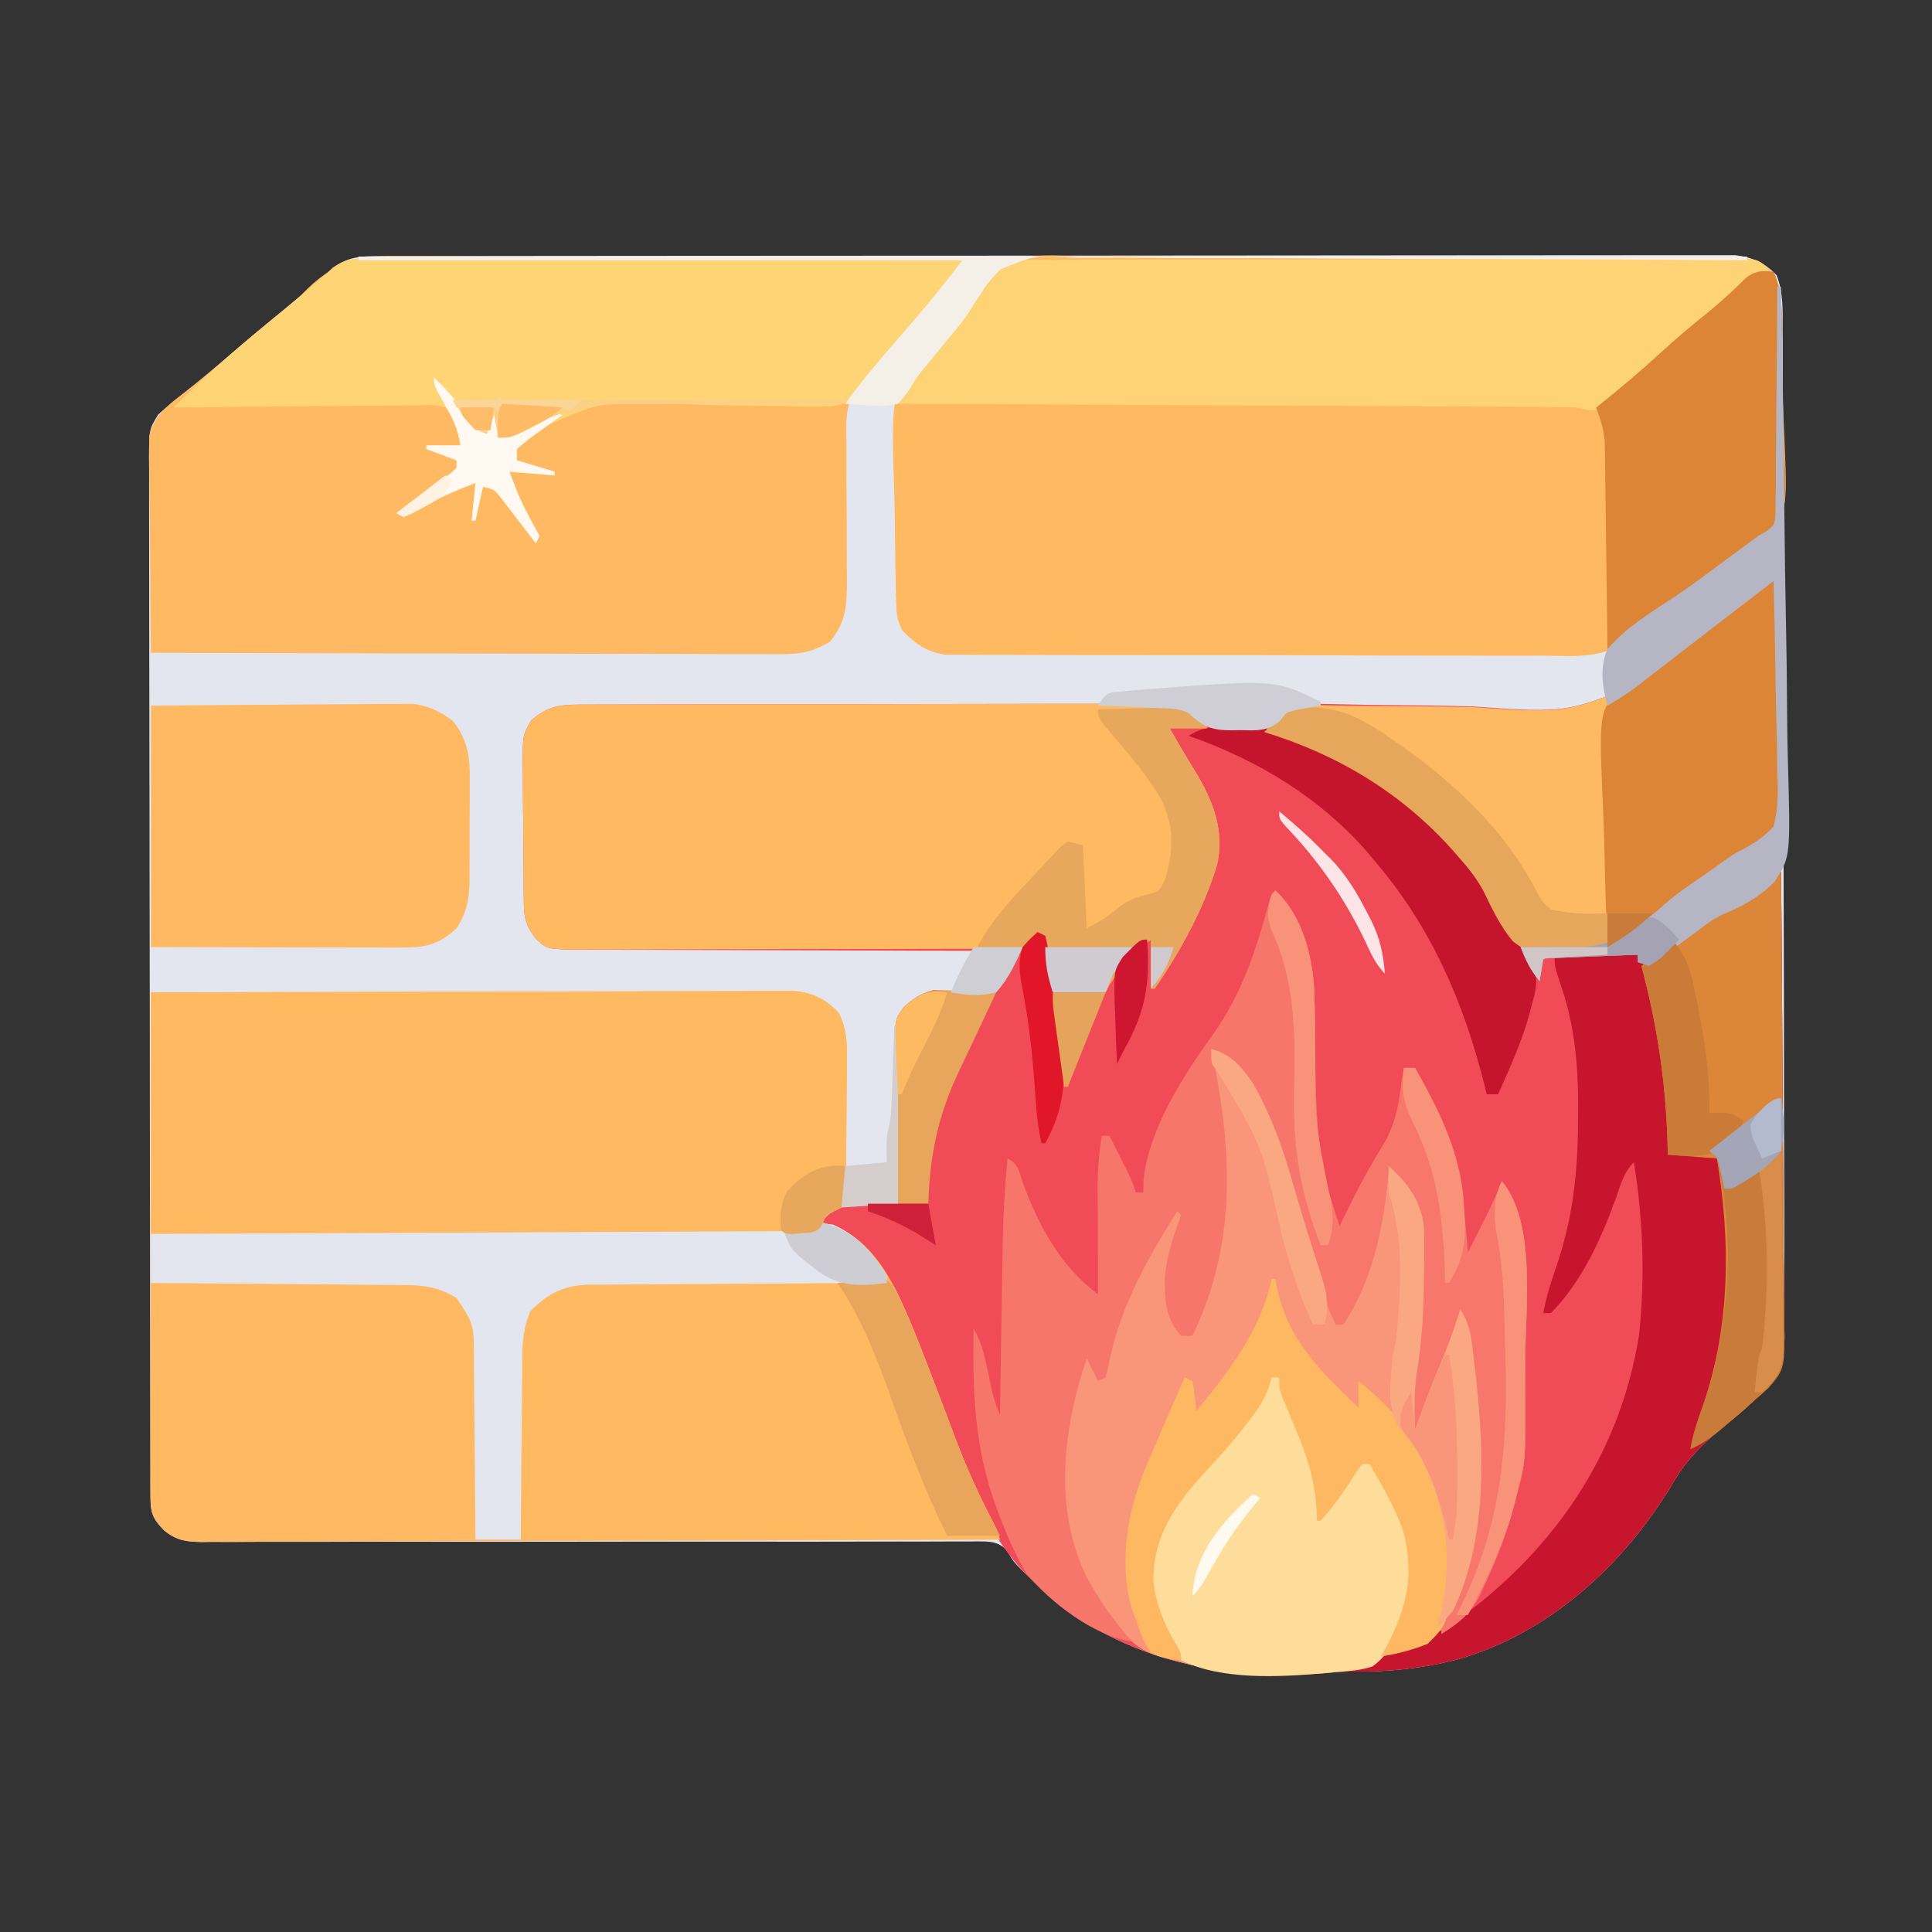 <?xml version="1.0" encoding="UTF-8"?>
<svg version="1.1" xmlns="http://www.w3.org/2000/svg" width="512" height="512">
<rect width="100%" height="100%" fill="#333333" stroke="none"/>
<path d="M0 0 C1.286 -0.004 2.572 -0.008 3.897 -0.012 C5.328 -0.011 6.758 -0.01 8.189 -0.009 C9.706 -0.012 11.223 -0.015 12.74 -0.018 C16.915 -0.026 21.09 -0.028 25.266 -0.029 C29.766 -0.03 34.266 -0.038 38.767 -0.045 C48.61 -0.058 58.452 -0.064 68.295 -0.069 C74.439 -0.072 80.583 -0.076 86.726 -0.08 C103.73 -0.092 120.735 -0.103 137.739 -0.106 C138.827 -0.106 139.916 -0.107 141.037 -0.107 C142.128 -0.107 143.219 -0.107 144.343 -0.107 C146.554 -0.108 148.765 -0.108 150.976 -0.109 C152.621 -0.109 152.621 -0.109 154.299 -0.109 C172.078 -0.113 189.857 -0.131 207.635 -0.154 C225.881 -0.178 244.126 -0.19 262.371 -0.192 C272.619 -0.192 282.866 -0.198 293.113 -0.216 C301.837 -0.232 310.561 -0.237 319.285 -0.229 C323.737 -0.225 328.189 -0.226 332.642 -0.24 C336.717 -0.252 340.791 -0.251 344.866 -0.239 C346.341 -0.237 347.816 -0.24 349.291 -0.249 C351.295 -0.26 353.299 -0.251 355.303 -0.241 C356.417 -0.241 357.53 -0.242 358.677 -0.242 C363.147 0.297 366.537 1.808 369.627 5.104 C371.437 9.867 371.204 14.522 371.185 19.574 C371.196 21.33 371.196 21.33 371.208 23.122 C371.226 26.367 371.23 29.613 371.228 32.858 C371.23 36.36 371.248 39.862 371.264 43.364 C371.297 51.019 371.306 58.674 371.312 66.329 C371.316 71.109 371.325 75.89 371.335 80.671 C371.362 93.91 371.384 107.149 371.386 120.388 C371.387 121.235 371.387 122.082 371.387 122.955 C371.387 124.672 371.388 126.389 371.388 128.106 C371.388 128.958 371.388 129.811 371.388 130.689 C371.388 131.542 371.388 132.396 371.389 133.275 C371.392 147.104 371.428 160.934 371.48 174.763 C371.532 188.965 371.559 203.167 371.558 217.37 C371.558 225.342 371.569 233.315 371.609 241.287 C371.643 248.076 371.652 254.863 371.63 261.652 C371.62 265.114 371.621 268.576 371.652 272.038 C371.68 275.796 371.665 279.55 371.639 283.307 C371.658 284.397 371.676 285.487 371.695 286.61 C371.591 293.272 370.359 296.766 365.606 301.503 C365.002 302.04 364.399 302.578 363.777 303.131 C362.886 303.942 362.886 303.942 361.976 304.768 C360.402 306.165 358.79 307.497 357.152 308.819 C351.099 313.766 345.981 318.38 342.027 325.256 C329.241 346.752 308.929 365.388 284.412 372.055 C275.286 374.318 266.707 375.212 257.328 375.092 C253.871 375.13 250.467 375.343 247.021 375.59 C222.213 377.289 196.259 371.679 176.961 355.147 C167.375 346.299 167.375 346.299 165.709 343.046 C163.182 340.542 161.168 340.65 157.712 340.612 C156.877 340.623 156.042 340.635 155.181 340.646 C154.292 340.642 153.404 340.638 152.488 340.634 C149.499 340.625 146.51 340.645 143.52 340.665 C141.382 340.664 139.243 340.662 137.105 340.658 C132.493 340.653 127.882 340.66 123.271 340.676 C115.981 340.701 108.691 340.695 101.401 340.684 C83.291 340.66 65.181 340.679 47.071 340.705 C33.004 340.725 18.936 340.734 4.869 340.708 C-2.379 340.696 -9.627 340.708 -16.875 340.737 C-21.385 340.751 -25.894 340.743 -30.403 340.73 C-32.496 340.728 -34.588 340.735 -36.68 340.751 C-39.536 340.772 -42.39 340.761 -45.245 340.744 C-46.074 340.757 -46.903 340.771 -47.756 340.784 C-51.887 340.725 -54.452 340.357 -57.721 337.718 C-60.988 334.34 -61.348 332.95 -61.357 328.401 C-61.361 327.397 -61.366 326.393 -61.37 325.359 C-61.37 324.247 -61.37 323.136 -61.37 321.991 C-61.373 320.817 -61.377 319.642 -61.381 318.433 C-61.39 315.163 -61.395 311.894 -61.397 308.624 C-61.401 305.102 -61.411 301.58 -61.42 298.057 C-61.439 289.547 -61.449 281.036 -61.458 272.525 C-61.463 268.519 -61.468 264.514 -61.473 260.508 C-61.49 247.197 -61.505 233.886 -61.512 220.575 C-61.514 217.119 -61.516 213.664 -61.518 210.208 C-61.518 209.349 -61.519 208.491 -61.519 207.606 C-61.528 193.687 -61.553 179.768 -61.585 165.849 C-61.618 151.567 -61.636 137.284 -61.64 123.002 C-61.642 114.98 -61.651 106.958 -61.676 98.935 C-61.698 92.105 -61.706 85.274 -61.696 78.443 C-61.692 74.957 -61.694 71.471 -61.713 67.985 C-61.73 64.207 -61.724 60.43 -61.71 56.653 C-61.721 55.548 -61.732 54.444 -61.744 53.305 C-61.681 45.88 -61.681 45.88 -59.323 42.025 C-57.21 40.12 -55.11 38.295 -52.848 36.569 C-48.557 33.22 -44.402 29.752 -40.285 26.194 C-35.239 21.841 -30.143 17.565 -24.961 13.374 C-22.957 11.733 -20.98 10.076 -19.016 8.389 C-18.208 7.7 -18.208 7.7 -17.383 6.997 C-15.869 5.703 -14.36 4.402 -12.852 3.1 C-8.651 -0.046 -5.172 0.006 0 0 Z " fill="#E3E6EE" transform="translate(101.223,67.869)"/>
<path d="M0 0 C0.42 8.38 0.738 16.755 0.933 25.142 C1.026 29.039 1.152 32.929 1.358 36.821 C2.645 61.843 2.645 61.843 -1.67 68.624 C-5.767 72.854 -10.521 75.518 -15.832 77.967 C-18.623 79.297 -20.976 81.013 -23.414 82.902 C-25.535 84.431 -27.655 85.959 -29.777 87.486 C-30.482 87.995 -31.188 88.503 -31.914 89.027 C-32.941 89.756 -32.941 89.756 -33.989 90.499 C-36.025 91.972 -36.025 91.972 -37.878 93.681 C-43.593 98.636 -48.604 98.894 -56 98.875 C-57.591 98.906 -57.591 98.906 -59.215 98.938 C-61.811 98.984 -64.404 99.004 -67 99 C-65.515 101.97 -65.515 101.97 -64 105 C-63.66 104.041 -63.66 104.041 -63.312 103.062 C-62 101 -62 101 -59.722 100.377 C-57.147 100.02 -54.733 99.886 -52.137 99.902 C-50.807 99.907 -50.807 99.907 -49.451 99.912 C-48.083 99.925 -48.083 99.925 -46.688 99.938 C-45.756 99.942 -44.825 99.947 -43.865 99.951 C-41.577 99.963 -39.288 99.979 -37 100 C-36.67 100.66 -36.34 101.32 -36 102 C-31.914 100.169 -28.354 97.602 -24.688 95.062 C-23.991 94.583 -23.295 94.104 -22.578 93.61 C-16.858 89.65 -11.245 85.553 -5.698 81.354 C-1.214 78 -1.214 78 1 78 C1.164 95.072 1.287 112.145 1.363 129.217 C1.399 137.145 1.448 145.073 1.528 153 C1.598 159.912 1.643 166.823 1.659 173.735 C1.668 177.393 1.689 181.05 1.74 184.708 C1.797 188.798 1.798 192.885 1.795 196.975 C1.82 198.18 1.845 199.386 1.871 200.628 C1.821 206.424 1.517 210.133 -2.34 214.626 C-3.527 215.786 -4.746 216.913 -6 218 C-6.595 218.539 -7.189 219.077 -7.802 219.632 C-9.375 221.032 -10.987 222.365 -12.625 223.688 C-18.678 228.634 -23.797 233.249 -27.75 240.125 C-40.537 261.62 -60.848 280.257 -85.365 286.924 C-94.491 289.187 -103.071 290.08 -112.449 289.961 C-115.906 289.999 -119.311 290.211 -122.757 290.458 C-147.527 292.155 -173.598 286.577 -192.828 269.992 C-193.545 269.335 -194.262 268.677 -195 268 C-195.717 267.363 -196.433 266.726 -197.172 266.07 C-211.184 252.954 -217.468 232.702 -223.875 215.095 C-232.913 188.813 -232.913 188.813 -253 171 C-252.67 170.01 -252.34 169.02 -252 168 C-248.7 166.35 -245.009 166.617 -241.375 166.438 C-240.573 166.394 -239.771 166.351 -238.945 166.307 C-236.964 166.2 -234.982 166.1 -233 166 C-233.023 165.08 -233.023 165.08 -233.047 164.142 C-233.202 157.751 -233.308 151.36 -233.385 144.967 C-233.42 142.583 -233.467 140.199 -233.528 137.815 C-233.613 134.384 -233.653 130.955 -233.684 127.523 C-233.738 125.929 -233.738 125.929 -233.793 124.303 C-233.797 117.123 -233.797 117.123 -231.559 113.97 C-229.02 111.642 -226.887 110.227 -223.541 109.37 C-222.813 109.417 -222.085 109.463 -221.336 109.512 C-220.526 109.532 -219.715 109.553 -218.88 109.574 C-218.054 109.612 -217.227 109.649 -216.375 109.688 C-210.022 109.888 -210.022 109.888 -204.688 106.988 C-203.461 104.662 -202.654 102.539 -202 100 C-201.67 99.67 -201.34 99.34 -201 99 C-201.64 98.999 -202.279 98.999 -202.938 98.998 C-218.504 98.983 -234.069 98.941 -249.635 98.868 C-257.162 98.833 -264.69 98.808 -272.217 98.804 C-278.778 98.801 -285.339 98.781 -291.9 98.739 C-295.374 98.718 -298.848 98.706 -302.322 98.714 C-306.201 98.723 -310.079 98.693 -313.958 98.659 C-315.684 98.672 -315.684 98.672 -317.445 98.686 C-326.114 98.56 -326.114 98.56 -329.19 95.584 C-331.616 92.12 -332.13 90.433 -332.177 86.262 C-332.19 85.278 -332.203 84.293 -332.216 83.278 C-332.223 82.211 -332.231 81.143 -332.238 80.043 C-332.246 78.948 -332.254 77.853 -332.263 76.724 C-332.277 74.403 -332.287 72.082 -332.295 69.761 C-332.312 66.212 -332.356 62.664 -332.4 59.115 C-332.411 56.862 -332.419 54.609 -332.426 52.355 C-332.443 51.294 -332.461 50.232 -332.479 49.138 C-332.457 41.794 -332.457 41.794 -330.223 37.915 C-325.946 34.231 -322.901 33.748 -317.257 33.733 C-316.58 33.728 -315.903 33.724 -315.206 33.719 C-312.938 33.706 -310.671 33.708 -308.403 33.709 C-306.777 33.703 -305.15 33.697 -303.524 33.689 C-299.107 33.671 -294.689 33.667 -290.272 33.665 C-286.584 33.664 -282.896 33.656 -279.208 33.649 C-270.507 33.633 -261.806 33.628 -253.105 33.629 C-244.13 33.631 -235.155 33.609 -226.18 33.578 C-218.474 33.552 -210.768 33.541 -203.061 33.542 C-198.459 33.543 -193.857 33.537 -189.255 33.516 C-184.926 33.497 -180.597 33.496 -176.268 33.511 C-174.681 33.513 -173.093 33.508 -171.506 33.496 C-169.336 33.481 -167.167 33.49 -164.997 33.506 C-163.783 33.504 -162.57 33.503 -161.32 33.502 C-157.059 34.141 -154.052 35.948 -151 39 C-148.253 39.208 -145.563 39.325 -142.812 39.375 C-141.678 39.431 -141.678 39.431 -140.521 39.488 C-139.778 39.5 -139.035 39.511 -138.27 39.523 C-137.595 39.543 -136.921 39.563 -136.226 39.583 C-133.691 39.111 -133.691 39.111 -131.368 36.491 C-127.79 33.454 -124.442 33.373 -119.894 33.563 C-119.102 33.575 -118.311 33.587 -117.496 33.599 C-115.783 33.627 -114.071 33.666 -112.359 33.714 C-109.631 33.786 -106.906 33.819 -104.177 33.84 C-96.422 33.903 -88.67 34.008 -80.917 34.209 C-55.31 36.031 -55.31 36.031 -32.758 26.266 C-30.921 24.485 -29.214 22.671 -27.554 20.725 C-25.049 17.944 -22.14 15.896 -19.125 13.688 C-18.112 12.91 -17.099 12.133 -16.055 11.332 C-12.791 8.84 -9.526 6.351 -6.25 3.875 C-5.265 3.13 -4.28 2.385 -3.266 1.617 C-1 0 -1 0 0 0 Z " fill="#F24B58" transform="translate(471,153)"/>
<path d="M0 0 C22.583 -0.07 45.166 -0.123 67.749 -0.155 C78.235 -0.171 88.721 -0.192 99.207 -0.226 C108.346 -0.256 117.485 -0.276 126.624 -0.282 C131.463 -0.286 136.302 -0.295 141.142 -0.317 C145.697 -0.338 150.252 -0.344 154.808 -0.339 C156.479 -0.34 158.15 -0.346 159.821 -0.358 C162.105 -0.373 164.389 -0.369 166.673 -0.361 C167.95 -0.364 169.228 -0.366 170.544 -0.369 C175.648 0.176 178.878 1.785 182.348 5.542 C184.596 10.248 184.521 14.176 184.426 19.324 C184.421 20.799 184.421 20.799 184.416 22.304 C184.405 24.374 184.386 26.444 184.357 28.514 C184.313 31.687 184.295 34.86 184.283 38.033 C184.27 40.047 184.255 42.061 184.238 44.074 C184.231 45.024 184.224 45.974 184.216 46.953 C184.203 47.834 184.19 48.716 184.177 49.624 C184.162 50.786 184.162 50.786 184.147 51.971 C184 54 184 54 183 57 C181.684 57.699 180.35 58.367 179 59 C178.67 59.66 178.34 60.32 178 61 C178.866 61.227 179.732 61.454 180.625 61.688 C191.218 65.807 196.202 75.741 200.544 85.605 C202.884 91.1 205.037 96.66 207.156 102.242 C207.436 102.978 207.715 103.713 208.003 104.47 C209.406 108.172 210.796 111.878 212.168 115.591 C215.205 123.741 218.578 131.517 222.597 139.233 C224 142 224 142 225 145 C196.68 145.117 168.36 145.205 140.04 145.259 C126.891 145.285 113.741 145.32 100.592 145.377 C89.133 145.427 77.673 145.459 66.214 145.47 C60.145 145.477 54.076 145.492 48.007 145.529 C42.296 145.563 36.585 145.573 30.874 145.566 C28.777 145.567 26.68 145.577 24.583 145.596 C21.721 145.621 18.86 145.615 15.998 145.601 C15.167 145.616 14.336 145.63 13.48 145.645 C9.344 145.592 6.774 145.23 3.5 142.587 C0.014 138.979 -0.125 137.414 -0.12 132.52 C-0.122 131.357 -0.123 130.193 -0.124 128.993 C-0.121 127.71 -0.117 126.427 -0.114 125.105 C-0.113 123.745 -0.113 122.385 -0.114 121.025 C-0.114 117.327 -0.108 113.629 -0.101 109.931 C-0.095 106.069 -0.095 102.206 -0.093 98.344 C-0.09 91.027 -0.082 83.71 -0.072 76.393 C-0.061 68.064 -0.055 59.736 -0.05 51.407 C-0.04 34.271 -0.022 17.136 0 0 Z " fill="#FEB962" transform="translate(40,263)"/>
<path d="M0 0 C1.954 -0.006 3.907 -0.015 5.86 -0.028 C11.156 -0.052 16.45 -0.02 21.746 0.024 C27.289 0.062 32.832 0.052 38.375 0.049 C47.681 0.051 56.987 0.088 66.292 0.147 C77.053 0.216 87.813 0.235 98.574 0.227 C108.926 0.219 119.279 0.24 129.631 0.276 C134.037 0.291 138.443 0.298 142.848 0.297 C148.034 0.298 153.22 0.325 158.406 0.371 C160.31 0.384 162.214 0.388 164.118 0.384 C166.715 0.379 169.311 0.405 171.908 0.439 C172.663 0.431 173.418 0.422 174.196 0.414 C178.126 0.501 179.864 0.979 182.979 3.457 C185.443 6.654 185.713 8.408 185.87 12.413 C185.928 13.669 185.986 14.925 186.045 16.219 C186.079 17.584 186.11 18.95 186.138 20.316 C186.165 21.359 186.165 21.359 186.192 22.422 C186.285 26.108 186.346 29.793 186.383 33.48 C186.418 36.507 186.508 39.525 186.65 42.549 C187.757 66.726 187.757 66.726 183.339 73.78 C179.259 78.195 174.499 81.165 169.201 83.933 C166.363 85.451 163.905 87.327 161.384 89.32 C159.889 90.416 158.392 91.51 156.892 92.601 C155.368 93.715 153.845 94.83 152.322 95.945 C151.682 96.411 151.043 96.877 150.384 97.357 C148.085 98.943 148.085 98.943 146.642 100.558 C139.875 106.968 131.476 105.93 122.772 105.846 C121.017 105.851 119.263 105.858 117.508 105.868 C112.757 105.887 108.008 105.868 103.258 105.841 C98.282 105.818 93.305 105.827 88.328 105.831 C79.974 105.832 71.62 105.81 63.266 105.773 C53.612 105.731 43.958 105.724 34.303 105.737 C25.007 105.748 15.711 105.737 6.415 105.714 C2.463 105.705 -1.49 105.703 -5.443 105.707 C-10.097 105.711 -14.751 105.695 -19.405 105.663 C-21.112 105.655 -22.818 105.653 -24.525 105.659 C-26.857 105.665 -29.188 105.647 -31.52 105.622 C-32.824 105.618 -34.128 105.614 -35.471 105.61 C-40.372 104.9 -43.413 102.712 -46.826 99.211 C-48.324 96.479 -48.417 94.457 -48.498 91.345 C-48.533 90.186 -48.569 89.027 -48.605 87.833 C-48.633 85.957 -48.633 85.957 -48.663 84.042 C-48.684 82.747 -48.706 81.452 -48.729 80.117 C-48.769 77.371 -48.795 74.625 -48.813 71.879 C-48.835 69.083 -48.891 66.291 -48.978 63.497 C-49.794 36.629 -49.794 36.629 -42.788 29.144 C-40.918 27.354 -38.99 25.744 -36.983 24.101 C-35.863 22.798 -34.775 21.464 -33.749 20.085 C-33.319 19.536 -32.89 18.987 -32.448 18.421 C-31.846 17.644 -31.846 17.644 -31.233 16.851 C-30.608 16.051 -30.608 16.051 -29.971 15.234 C-29.547 14.69 -29.123 14.146 -28.686 13.585 C-28.265 13.072 -27.843 12.559 -27.409 12.031 C-25.91 10.119 -25.91 10.119 -24.855 7.831 C-19.388 -1.769 -9.727 -0.135 0 0 Z " fill="#FEB961" transform="translate(285.983,67.899)"/>
<path d="M0 0 C1.618 0.003 3.235 0.001 4.853 -0.004 C9.208 -0.007 13.561 0.051 17.916 0.121 C22.48 0.184 27.045 0.19 31.609 0.202 C40.237 0.233 48.863 0.314 57.49 0.415 C67.318 0.527 77.146 0.582 86.975 0.632 C107.178 0.736 127.381 0.912 147.583 1.135 C146.24 3.903 144.905 6.116 142.86 8.42 C142.326 9.028 141.792 9.636 141.241 10.262 C140.674 10.901 140.106 11.54 139.521 12.198 C138.34 13.542 137.16 14.887 135.981 16.233 C135.402 16.894 134.823 17.556 134.227 18.237 C131.299 21.619 128.488 25.091 125.681 28.573 C123.583 31.135 123.583 31.135 122.089 32.463 C118.318 36.069 117.157 38.832 116.874 44.051 C116.86 46.381 116.877 48.712 116.919 51.042 C116.915 52.28 116.911 53.519 116.906 54.795 C116.897 58.074 116.911 61.352 116.941 64.631 C116.981 69.246 116.999 73.86 116.988 78.475 C116.984 80.927 116.998 83.379 117.035 85.831 C117.033 92.452 116.844 96.911 112.583 102.135 C108.017 104.95 104.579 105.508 99.256 105.496 C98.182 105.5 98.182 105.5 97.087 105.504 C94.701 105.509 92.315 105.492 89.929 105.476 C88.214 105.475 86.499 105.475 84.784 105.477 C80.135 105.478 75.487 105.46 70.839 105.439 C65.978 105.421 61.118 105.419 56.257 105.415 C47.056 105.406 37.855 105.381 28.654 105.351 C18.178 105.318 7.702 105.301 -2.775 105.286 C-24.322 105.255 -45.87 105.202 -67.417 105.135 C-67.51 97.399 -67.581 89.662 -67.624 81.925 C-67.645 78.332 -67.673 74.74 -67.719 71.147 C-67.762 67.678 -67.786 64.21 -67.797 60.741 C-67.807 58.777 -67.839 56.813 -67.87 54.85 C-67.87 53.649 -67.871 52.448 -67.871 51.211 C-67.88 50.156 -67.889 49.101 -67.898 48.014 C-67.007 42.684 -63.165 39.718 -59.042 36.573 C-54.751 33.223 -50.596 29.756 -46.479 26.198 C-41.476 21.882 -36.447 17.614 -31.267 13.51 C-28.388 11.184 -28.388 11.184 -25.844 8.56 C-17.782 0.821 -11.016 -0.272 0 0 Z " fill="#FEB962" transform="translate(107.417,67.865)"/>
<path d="M0 0 C22.583 -0.068 45.166 -0.123 67.749 -0.155 C78.235 -0.171 88.721 -0.192 99.207 -0.226 C108.346 -0.256 117.485 -0.276 126.624 -0.282 C131.463 -0.286 136.302 -0.295 141.142 -0.317 C145.697 -0.338 150.252 -0.344 154.808 -0.339 C156.479 -0.34 158.15 -0.346 159.821 -0.358 C162.105 -0.373 164.389 -0.369 166.673 -0.361 C167.95 -0.364 169.228 -0.366 170.544 -0.369 C175.648 0.176 178.878 1.785 182.348 5.542 C184.596 10.248 184.521 14.176 184.426 19.324 C184.421 20.799 184.421 20.799 184.416 22.304 C184.405 24.374 184.386 26.444 184.357 28.514 C184.313 31.687 184.295 34.86 184.283 38.033 C184.27 40.047 184.255 42.061 184.238 44.074 C184.231 45.024 184.224 45.974 184.216 46.953 C184.203 47.834 184.19 48.716 184.177 49.624 C184.162 50.786 184.162 50.786 184.147 51.971 C184 54 184 54 183 57 C182.361 57.309 181.721 57.619 181.062 57.938 C178.514 59.251 178.218 60.484 177 63 C173.488 64.171 170.741 64.123 167.034 64.12 C166.32 64.121 165.607 64.122 164.873 64.123 C162.477 64.124 160.082 64.119 157.687 64.114 C155.972 64.113 154.257 64.113 152.543 64.114 C147.882 64.114 143.221 64.108 138.56 64.101 C133.691 64.095 128.823 64.095 123.954 64.093 C114.732 64.09 105.51 64.082 96.287 64.072 C85.789 64.061 75.291 64.055 64.793 64.05 C43.195 64.04 21.598 64.022 0 64 C0 42.88 0 21.76 0 0 Z " fill="#FEB961" transform="translate(40,263)"/>
<path d="M0 0 C0.677 -0.005 1.354 -0.009 2.052 -0.014 C4.319 -0.026 6.587 -0.025 8.855 -0.023 C10.481 -0.029 12.107 -0.036 13.733 -0.043 C18.151 -0.061 22.568 -0.066 26.986 -0.067 C30.673 -0.069 34.361 -0.076 38.049 -0.083 C46.75 -0.1 55.451 -0.105 64.152 -0.103 C73.127 -0.102 82.102 -0.123 91.077 -0.155 C98.784 -0.181 106.49 -0.192 114.196 -0.19 C118.798 -0.19 123.4 -0.195 128.003 -0.217 C132.332 -0.236 136.66 -0.236 140.989 -0.222 C142.577 -0.22 144.164 -0.224 145.752 -0.236 C147.922 -0.252 150.091 -0.242 152.261 -0.227 C153.474 -0.228 154.688 -0.229 155.938 -0.23 C159.936 0.369 162.12 1.765 165.257 4.267 C165.587 4.927 165.917 5.587 166.257 6.267 C162.957 6.267 159.657 6.267 156.257 6.267 C158.931 10.999 158.931 10.999 161.753 15.642 C167.024 24.055 170.93 32.134 168.859 42.205 C165.548 53.558 158.971 65.603 152.257 75.267 C151.927 75.267 151.597 75.267 151.257 75.267 C151.257 70.977 151.257 66.687 151.257 62.267 C144.824 67.483 144.824 67.483 140.257 74.267 C139.927 74.927 139.597 75.587 139.257 76.267 C134.637 76.267 130.017 76.267 125.257 76.267 C123.687 71.241 122.809 66.506 122.257 61.267 C121.43 61.998 121.43 61.998 120.587 62.743 C117.799 64.567 116.295 64.649 112.989 64.662 C111.922 64.673 110.855 64.685 109.756 64.696 C108.59 64.693 107.425 64.69 106.224 64.687 C104.993 64.696 103.762 64.704 102.493 64.713 C99.119 64.732 95.746 64.738 92.371 64.736 C89.553 64.736 86.735 64.745 83.917 64.753 C77.268 64.772 70.619 64.775 63.97 64.768 C57.114 64.762 50.258 64.785 43.401 64.822 C37.512 64.852 31.622 64.864 25.732 64.86 C22.216 64.858 18.7 64.863 15.184 64.888 C11.262 64.914 7.341 64.9 3.42 64.883 C1.675 64.903 1.675 64.903 -0.105 64.923 C-8.863 64.831 -8.863 64.831 -11.94 61.854 C-14.356 58.388 -14.872 56.697 -14.92 52.53 C-14.939 51.053 -14.939 51.053 -14.959 49.546 C-14.966 48.478 -14.973 47.41 -14.981 46.31 C-14.989 45.215 -14.997 44.12 -15.005 42.992 C-15.019 40.671 -15.03 38.35 -15.038 36.029 C-15.055 32.48 -15.099 28.932 -15.143 25.383 C-15.153 23.129 -15.162 20.876 -15.168 18.623 C-15.186 17.561 -15.203 16.5 -15.221 15.406 C-15.2 8.061 -15.2 8.061 -12.966 4.183 C-8.689 0.498 -5.644 0.016 0 0 Z " fill="#FEB961" transform="translate(153.743,186.733)"/>
<path d="M0 0 C5.355 1.418 7.929 4.639 11 9 C15.46 16.847 18.493 24.856 21 33.5 C21.335 34.62 21.669 35.74 22.014 36.894 C22.693 39.168 23.367 41.444 24.036 43.721 C25.208 47.706 26.401 51.684 27.598 55.662 C28.1 57.335 28.6 59.008 29.098 60.682 C30.327 64.814 31.609 68.918 33 73 C43.526 63.13 44.658 45.598 46 32 C46.99 32 47.98 32 49 32 C50.57 33.863 50.57 33.863 52.125 36.312 C52.902 37.513 52.902 37.513 53.695 38.738 C57.154 44.734 56.195 51.535 56.188 58.25 C56.188 58.933 56.189 59.615 56.19 60.319 C56.189 68.984 55.887 77.359 54.445 85.918 C53.72 90.939 53.83 95.94 54 101 C54.231 100.345 54.461 99.69 54.699 99.016 C56.525 93.907 58.444 88.869 60.562 83.875 C62.634 78.978 64.395 74.068 66 69 C68.877 73.315 69.001 77.603 69.625 82.688 C69.755 83.75 69.886 84.813 70.02 85.908 C72.522 108.087 73.422 133.615 61.688 153.5 C55.538 160.982 41.136 164.062 31.864 165.281 C17.057 166.649 3.084 165.654 -11.25 161.688 C-11.953 161.499 -12.657 161.311 -13.381 161.117 C-18.126 159.688 -20.77 157.706 -24 154 C-24.787 153.209 -24.787 153.209 -25.59 152.402 C-35.443 141.693 -39.579 127.766 -39.438 113.5 C-39.43 111.944 -39.43 111.944 -39.423 110.357 C-38.981 86.981 -38.981 86.981 -33 81 C-31.68 82.98 -30.36 84.96 -29 87 C-28.706 85.563 -28.706 85.563 -28.406 84.098 C-25.051 68.768 -18.725 54.418 -9 42 C-8.01 41.505 -8.01 41.505 -7 41 C-7.636 44.45 -8.518 47.716 -9.562 51.062 C-11.558 58.338 -12.294 65.528 -9.625 72.688 C-8.207 75.094 -8.207 75.094 -6 76 C4.585 54.077 5.089 31.429 0.656 7.738 C0 4 0 4 0 0 Z " fill="#F99579" transform="translate(321,278)"/>
<path d="M0 0 C0.164 17.072 0.287 34.145 0.363 51.217 C0.399 59.145 0.448 67.073 0.528 75 C0.598 81.912 0.643 88.823 0.659 95.735 C0.668 99.393 0.689 103.05 0.74 106.708 C0.797 110.798 0.798 114.885 0.795 118.975 C0.832 120.783 0.832 120.783 0.871 122.628 C0.821 128.424 0.517 132.133 -3.34 136.626 C-4.527 137.786 -5.746 138.913 -7 140 C-7.595 140.539 -8.189 141.077 -8.802 141.632 C-10.375 143.032 -11.987 144.365 -13.625 145.688 C-19.678 150.634 -24.797 155.249 -28.75 162.125 C-41.536 183.62 -61.849 202.257 -86.365 208.924 C-96.336 211.397 -105.75 212.172 -116 212 C-113.466 210.311 -111.97 209.565 -109.156 208.738 C-99.871 205.903 -91.821 202.939 -84 197 C-83.113 196.332 -82.226 195.665 -81.312 194.977 C-57.993 176.626 -42.299 152.301 -37.625 122.688 C-36.011 107.436 -36.573 92.124 -39 77 C-41.686 79.686 -42.464 82.801 -43.688 86.312 C-47.686 97.324 -52.69 108.515 -61 117 C-61.66 117 -62.32 117 -63 117 C-62.276 112.743 -60.97 108.757 -59.562 104.688 C-55.121 91.556 -53.82 79.588 -53.812 65.75 C-53.794 63.9 -53.794 63.9 -53.775 62.012 C-53.759 51.32 -54.713 40.986 -58.125 30.812 C-60 25.153 -60 25.153 -60 23 C-57.599 21.8 -56.106 21.885 -53.43 21.902 C-52.534 21.906 -51.638 21.909 -50.715 21.912 C-49.778 21.92 -48.841 21.929 -47.875 21.938 C-46.93 21.942 -45.985 21.947 -45.012 21.951 C-42.674 21.963 -40.337 21.979 -38 22 C-37.505 22.99 -37.505 22.99 -37 24 C-32.914 22.169 -29.354 19.602 -25.688 17.062 C-24.991 16.583 -24.295 16.104 -23.578 15.61 C-17.858 11.65 -12.245 7.553 -6.698 3.354 C-2.214 0 -2.214 0 0 0 Z " fill="#C7152E" transform="translate(472,231)"/>
<path d="M0 0 C1.274 2.535 2.429 5.063 3.491 7.695 C4.16 9.342 4.16 9.342 4.842 11.023 C5.31 12.195 5.779 13.367 6.261 14.574 C6.749 15.781 7.236 16.987 7.738 18.229 C10.704 25.599 13.55 33.006 16.323 40.449 C19.036 47.729 22.108 54.646 25.726 61.52 C27.073 64.137 27.073 64.137 28.073 67.137 C-13.837 67.137 -55.747 67.137 -98.927 67.137 C-98.927 10.137 -98.927 10.137 -92.927 2.137 C-88.309 -1.056 -83.959 -1.325 -78.49 -1.359 C-77.253 -1.384 -77.253 -1.384 -75.99 -1.409 C-73.277 -1.46 -70.565 -1.489 -67.852 -1.516 C-65.962 -1.543 -64.072 -1.57 -62.182 -1.599 C-58.229 -1.654 -54.276 -1.699 -50.323 -1.736 C-45.251 -1.786 -40.181 -1.866 -35.11 -1.956 C-31.211 -2.021 -27.312 -2.067 -23.413 -2.107 C-21.543 -2.129 -19.672 -2.158 -17.802 -2.193 C-15.193 -2.239 -12.584 -2.259 -9.975 -2.273 C-9.2 -2.292 -8.425 -2.311 -7.627 -2.331 C-2.399 -2.32 -2.399 -2.32 0 0 Z " fill="#FEB961" transform="translate(236.927,340.863)"/>
<path d="M0 0 C7.147 6.66 9.844 17.279 10.301 26.744 C10.48 32.328 10.526 37.913 10.562 43.5 C10.677 57.228 10.875 70.011 15.125 83.188 C15.478 84.295 15.831 85.402 16.195 86.543 C16.594 87.759 16.594 87.759 17 89 C17.654 87.658 17.654 87.658 18.32 86.289 C21.537 79.74 24.832 73.358 28.738 67.184 C31.37 62.629 32.39 58.383 33.125 53.188 C33.293 52.026 33.46 50.865 33.633 49.668 C33.754 48.788 33.875 47.907 34 47 C34.99 47 35.98 47 37 47 C46.201 63.146 49.708 77.489 51 96 C52.128 93.772 53.252 91.543 54.375 89.312 C54.851 88.374 54.851 88.374 55.336 87.416 C57.055 83.996 58.645 80.58 60 77 C69.297 88.253 66.186 111.03 66.185 124.899 C66.188 127.76 66.206 130.62 66.225 133.48 C66.281 151.256 66.281 151.256 64 160 C63.834 160.682 63.667 161.364 63.496 162.067 C61.466 169.906 58.615 177.391 55.125 184.688 C54.822 185.346 54.519 186.005 54.207 186.684 C51.705 191.668 48.706 194.035 44 197 C44 193.887 44.369 193.003 45.812 190.375 C57.578 167.384 53.712 138.566 50 114 C47.442 119.743 44.897 125.491 42.375 131.25 C42.076 131.931 41.777 132.611 41.469 133.312 C39.918 136.853 38.409 140.401 37 144 C36.67 144 36.34 144 36 144 C35.8 137.397 35.9 131.085 37 124.562 C38.045 117.288 38.32 110.051 38.409 102.704 C38.437 100.731 38.489 98.758 38.541 96.785 C38.578 88.869 37.788 82.516 33 76 C31.515 75.01 31.515 75.01 30 74 C29.87 75.454 29.87 75.454 29.738 76.938 C28.386 90.411 25.51 103.496 18 115 C17.34 115 16.68 115 16 115 C11.135 104.33 8.011 93.303 4.802 82.054 C-0.62 59.986 -0.62 59.986 -14.719 43.254 C-15.472 42.84 -16.224 42.426 -17 42 C-16.879 42.576 -16.758 43.153 -16.633 43.746 C-11.339 69.563 -10.342 93.853 -22 118 C-22.99 118 -23.98 118 -25 118 C-29.274 113.233 -29.323 108.569 -29.301 102.43 C-28.797 96.681 -26.952 91.403 -25 86 C-25.33 85.67 -25.66 85.34 -26 85 C-34.326 98.141 -41.567 111.157 -44.395 126.621 C-44.594 127.406 -44.794 128.191 -45 129 C-45.66 129.33 -46.32 129.66 -47 130 C-47.99 128.02 -48.98 126.04 -50 124 C-56.291 142.653 -58.899 163.712 -50 182 C-46.627 188.178 -42.681 193.752 -38 199 C-48.035 197.665 -59.672 188.601 -66 181 C-68.849 176.178 -71.014 171.229 -73 166 C-73.369 165.035 -73.369 165.035 -73.746 164.05 C-79.79 147.914 -80.282 133.042 -80 116 C-78.576 118.66 -77.619 121.096 -76.965 124.039 C-76.795 124.784 -76.626 125.529 -76.451 126.297 C-76.197 127.449 -76.197 127.449 -75.938 128.625 C-74.887 133.952 -74.887 133.952 -73 139 C-72.99 138.325 -72.979 137.65 -72.969 136.955 C-72.86 129.881 -72.745 122.807 -72.628 115.733 C-72.585 113.099 -72.543 110.465 -72.503 107.831 C-72.444 104.028 -72.381 100.225 -72.316 96.422 C-72.3 95.259 -72.283 94.096 -72.266 92.898 C-72.135 85.562 -71.704 78.303 -71 71 C-67.993 72.504 -67.901 74.682 -66.812 77.812 C-62.585 89.139 -56.838 99.721 -47 107 C-47.005 105.976 -47.01 104.953 -47.016 103.898 C-47.034 100.076 -47.045 96.253 -47.055 92.431 C-47.06 90.781 -47.067 89.131 -47.075 87.482 C-47.088 85.101 -47.093 82.72 -47.098 80.34 C-47.103 79.61 -47.108 78.881 -47.113 78.129 C-47.114 73.651 -46.733 69.42 -46 65 C-45.34 65 -44.68 65 -44 65 C-43.018 66.936 -42.04 68.874 -41.062 70.812 C-40.517 71.891 -39.972 72.97 -39.41 74.082 C-38 77 -38 77 -37 80 C-36.34 80 -35.68 80 -35 80 C-34.979 78.845 -34.959 77.69 -34.938 76.5 C-33.415 62.88 -24.258 48.829 -16.438 38 C-8.744 27.112 -5.066 15.477 -1.569 2.759 C-1 1 -1 1 0 0 Z " fill="#F6766B" transform="translate(338,236)"/>
<path d="M0 0 C1.154 0.001 1.154 0.001 2.331 0.003 C3.143 -0 3.954 -0.003 4.79 -0.006 C7.53 -0.015 10.27 -0.017 13.01 -0.018 C14.966 -0.023 16.922 -0.028 18.877 -0.033 C24.206 -0.046 29.534 -0.053 34.863 -0.057 C38.188 -0.06 41.513 -0.064 44.839 -0.069 C55.232 -0.082 65.625 -0.092 76.018 -0.096 C88.036 -0.1 100.053 -0.118 112.071 -0.147 C121.346 -0.168 130.622 -0.179 139.897 -0.18 C145.444 -0.181 150.99 -0.187 156.536 -0.205 C161.751 -0.221 166.966 -0.223 172.182 -0.215 C174.099 -0.214 176.017 -0.218 177.935 -0.228 C180.546 -0.241 183.156 -0.235 185.768 -0.224 C186.532 -0.232 187.297 -0.241 188.085 -0.249 C193.227 -0.2 193.227 -0.2 195.671 1.666 C196.003 2.153 196.335 2.641 196.676 3.143 C195.947 3.389 195.217 3.635 194.466 3.889 C191.375 5.279 189.505 6.879 187.051 9.206 C183.517 12.483 179.93 15.618 176.176 18.643 C172.558 21.569 169.052 24.569 165.614 27.706 C162.228 30.763 158.839 33.812 155.364 36.768 C154.194 37.777 154.194 37.777 153.001 38.807 C149.979 40.544 149.04 39.851 145.676 39.143 C143.189 39.042 140.729 38.988 138.242 38.985 C137.502 38.98 136.763 38.975 136.001 38.97 C133.529 38.955 131.057 38.946 128.585 38.938 C126.811 38.928 125.037 38.918 123.263 38.908 C118.449 38.881 113.636 38.86 108.822 38.84 C103.791 38.818 98.759 38.79 93.728 38.764 C84.201 38.714 74.674 38.669 65.147 38.626 C54.301 38.576 43.455 38.521 32.608 38.466 C10.298 38.352 -12.013 38.245 -34.324 38.143 C-33.003 35.433 -31.674 33.167 -29.742 30.85 C-29.227 30.228 -28.713 29.605 -28.184 28.964 C-27.632 28.301 -27.08 27.638 -26.511 26.956 C-20.977 20.239 -15.632 13.4 -10.375 6.465 C-9.858 5.782 -9.341 5.1 -8.808 4.397 C-8.351 3.792 -7.895 3.187 -7.424 2.563 C-5.187 -0.323 -3.621 0.02 0 0 Z " fill="#FED375" transform="translate(272.324,68.857)"/>
<path d="M0 0 C1.011 -0.005 1.011 -0.005 2.042 -0.01 C4.294 -0.017 6.544 0.005 8.795 0.027 C10.411 0.028 12.028 0.027 13.644 0.025 C18.028 0.024 22.412 0.048 26.796 0.075 C31.379 0.1 35.962 0.103 40.545 0.108 C49.222 0.12 57.899 0.153 66.575 0.193 C76.454 0.238 86.333 0.26 96.213 0.28 C116.533 0.322 136.853 0.392 157.173 0.481 C155.83 3.249 154.495 5.462 152.45 7.766 C151.649 8.678 151.649 8.678 150.831 9.608 C149.979 10.566 149.979 10.566 149.11 11.544 C144.415 16.886 139.822 22.275 135.368 27.821 C134.281 29.138 134.281 29.138 133.173 30.481 C132.585 31.465 132.585 31.465 131.986 32.469 C129.395 36.276 127.468 38.219 122.864 39.149 C119.405 39.29 116.013 39.303 112.557 39.176 C110.224 39.093 107.896 39.064 105.561 39.048 C98.933 38.994 92.308 38.837 85.681 38.663 C62.728 37.15 62.728 37.15 42.646 46.339 C40.983 47.92 40.983 47.92 39.173 50.481 C39.173 51.471 39.173 52.461 39.173 53.481 C42.473 54.471 45.773 55.461 49.173 56.481 C49.173 56.811 49.173 57.141 49.173 57.481 C45.213 57.151 41.253 56.821 37.173 56.481 C39.909 63.683 39.909 63.683 43.485 70.481 C44.042 71.471 44.599 72.461 45.173 73.481 C44.843 74.141 44.513 74.801 44.173 75.481 C43.413 74.482 42.654 73.483 41.872 72.454 C40.868 71.15 39.864 69.847 38.86 68.544 C38.361 67.884 37.861 67.225 37.346 66.545 C36.86 65.917 36.373 65.289 35.872 64.641 C35.427 64.06 34.982 63.479 34.523 62.88 C33.114 61.204 33.114 61.204 30.173 60.481 C29.513 63.451 28.853 66.421 28.173 69.481 C27.843 69.481 27.513 69.481 27.173 69.481 C27.668 64.531 27.668 64.531 28.173 59.481 C22.101 61.79 16.535 64.246 10.985 67.626 C10.088 68.049 10.088 68.049 9.173 68.481 C8.183 67.986 8.183 67.986 7.173 67.481 C7.9 66.951 7.9 66.951 8.641 66.411 C10.823 64.816 12.998 63.211 15.173 61.606 C16.317 60.773 16.317 60.773 17.485 59.922 C18.207 59.387 18.929 58.853 19.673 58.301 C20.343 57.809 21.013 57.317 21.704 56.81 C22.189 56.371 22.673 55.933 23.173 55.481 C23.173 54.821 23.173 54.161 23.173 53.481 C20.533 52.491 17.893 51.501 15.173 50.481 C15.173 50.151 15.173 49.821 15.173 49.481 C18.143 49.481 21.113 49.481 24.173 49.481 C23.605 45.504 22.703 42.638 20.173 39.481 C16.973 38.753 16.973 38.753 13.223 38.913 C12.52 38.913 11.817 38.912 11.093 38.911 C8.771 38.915 6.451 38.954 4.13 38.993 C2.52 39.002 0.91 39.009 -0.7 39.014 C-4.937 39.033 -9.173 39.082 -13.41 39.138 C-17.733 39.189 -22.057 39.212 -26.38 39.237 C-34.863 39.29 -43.345 39.376 -51.827 39.481 C-44.182 31.805 -36.162 24.654 -27.734 17.848 C-23.886 14.714 -20.107 11.504 -16.33 8.286 C-14.833 7.013 -13.33 5.747 -11.827 4.481 C-11.082 3.78 -10.337 3.079 -9.57 2.356 C-6.13 0.004 -4.144 -0.013 0 0 Z " fill="#FED475" transform="translate(97.827,68.519)"/>
<path d="M0 0 C0.42 8.38 0.738 16.755 0.933 25.142 C1.026 29.039 1.152 32.929 1.358 36.821 C2.645 61.843 2.645 61.843 -1.67 68.624 C-5.767 72.854 -10.521 75.518 -15.832 77.967 C-18.623 79.297 -20.976 81.013 -23.414 82.902 C-25.535 84.431 -27.655 85.959 -29.777 87.486 C-30.482 87.995 -31.188 88.503 -31.914 89.027 C-32.599 89.514 -33.283 90 -33.989 90.501 C-36.022 91.974 -36.022 91.974 -37.885 93.661 C-45.101 99.843 -53.075 99.78 -62.25 99.289 C-66.482 98.673 -68.801 97.899 -71.625 94.648 C-74.08 91.048 -75.961 87.174 -77.83 83.245 C-79.637 79.779 -81.992 76.925 -84.562 74 C-85.022 73.473 -85.482 72.946 -85.955 72.403 C-99.525 57.151 -116.508 46.947 -136 41 C-129.25 34.067 -129.25 34.067 -124.571 33.816 C-123.125 33.835 -121.68 33.865 -120.234 33.903 C-118.594 33.929 -116.955 33.955 -115.315 33.98 C-114.444 33.997 -113.573 34.014 -112.677 34.031 C-108.037 34.111 -103.396 34.127 -98.756 34.152 C-92.863 34.188 -86.973 34.242 -81.082 34.374 C-55.378 36.094 -55.378 36.094 -32.746 26.254 C-30.912 24.476 -29.208 22.665 -27.551 20.722 C-25.047 17.942 -22.138 15.895 -19.125 13.688 C-18.112 12.91 -17.099 12.133 -16.055 11.332 C-12.791 8.84 -9.526 6.351 -6.25 3.875 C-5.265 3.13 -4.28 2.385 -3.266 1.617 C-1 0 -1 0 0 0 Z " fill="#FEB963" transform="translate(471,153)"/>
<path d="M0 0 C17.938 -0.16 17.938 -0.16 25.607 -0.195 C30.833 -0.219 36.058 -0.247 41.283 -0.302 C45.498 -0.345 49.712 -0.369 53.927 -0.38 C55.531 -0.387 57.136 -0.401 58.741 -0.423 C60.995 -0.452 63.249 -0.456 65.504 -0.454 C66.785 -0.463 68.067 -0.472 69.387 -0.481 C73.936 0.125 76.217 1.422 80 4 C84.186 9.473 84.584 13.907 84.496 20.66 C84.498 21.568 84.499 22.476 84.501 23.412 C84.499 25.322 84.487 27.233 84.467 29.143 C84.438 32.057 84.446 34.97 84.459 37.885 C84.453 39.747 84.444 41.61 84.434 43.473 C84.437 44.338 84.439 45.204 84.442 46.096 C84.364 51.135 83.789 54.636 81 59 C76.055 63.574 72.571 64.125 65.958 64.114 C64.89 64.114 64.89 64.114 63.799 64.114 C61.446 64.113 59.092 64.105 56.738 64.098 C55.106 64.096 53.474 64.094 51.841 64.093 C47.545 64.09 43.25 64.08 38.954 64.069 C33.799 64.057 28.645 64.052 23.49 64.046 C15.66 64.037 7.83 64.017 0 64 C0 42.88 0 21.76 0 0 Z " fill="#FEB962" transform="translate(40,187)"/>
<path d="M0 0 C0.66 0 1.32 0 2 0 C2.387 1.039 2.773 2.078 3.172 3.148 C3.422 3.819 3.673 4.49 3.931 5.181 C4.48 6.653 5.028 8.125 5.575 9.598 C7.051 13.556 8.613 17.444 10.312 21.312 C12.41 26.422 12.792 31.52 13 37 C14.459 35.063 15.917 33.126 17.375 31.188 C17.994 30.367 17.994 30.367 18.625 29.529 C20.484 27.056 22.283 24.576 24 22 C28.209 23.403 29.131 26.331 31.062 30.062 C31.414 30.706 31.765 31.35 32.127 32.014 C36.801 40.876 39.273 51.251 36.383 61.103 C34.3 66.901 31.829 72.988 26.688 76.645 C23.723 77.585 21.11 77.834 18 78 C16.556 78.141 15.112 78.284 13.668 78.43 C2 79.449 -13.233 80.292 -24 75 C-25.572 72.647 -26.69 70.67 -27.812 68.125 C-28.111 67.5 -28.409 66.875 -28.717 66.23 C-32.242 58.703 -33.654 51.215 -31.082 43.105 C-27.294 34.806 -21.519 28.375 -15.485 21.662 C-9.433 14.89 -4.017 8.176 0 0 Z " fill="#FEDD9A" transform="translate(337,365)"/>
<path d="M0 0 C6.577 3.025 10.295 7.468 14.125 13.438 C14.125 14.098 14.125 14.758 14.125 15.438 C13.076 15.441 12.026 15.445 10.945 15.449 C1.043 15.486 -8.858 15.543 -18.76 15.621 C-23.85 15.661 -28.941 15.693 -34.031 15.708 C-38.946 15.724 -43.861 15.758 -48.775 15.806 C-50.648 15.821 -52.521 15.829 -54.393 15.829 C-57.022 15.832 -59.649 15.859 -62.278 15.892 C-63.047 15.887 -63.817 15.882 -64.61 15.876 C-71.224 16.003 -75.554 18.083 -80.274 22.872 C-82.724 28.329 -82.478 33.575 -82.484 39.492 C-82.501 40.749 -82.517 42.006 -82.534 43.3 C-82.575 46.625 -82.598 49.948 -82.613 53.273 C-82.633 56.671 -82.675 60.07 -82.715 63.469 C-82.789 70.125 -82.838 76.781 -82.875 83.438 C-86.835 83.438 -90.795 83.438 -94.875 83.438 C-94.884 81.712 -94.894 79.986 -94.903 78.208 C-94.939 72.493 -94.993 66.777 -95.059 61.062 C-95.098 57.598 -95.131 54.134 -95.146 50.67 C-95.164 46.684 -95.214 42.697 -95.266 38.711 C-95.267 37.473 -95.268 36.236 -95.269 34.96 C-95.324 26.341 -95.324 26.341 -99.875 19.438 C-104.523 16.62 -108.04 16.051 -113.441 16.005 C-114.173 15.995 -114.906 15.985 -115.66 15.974 C-118.063 15.944 -120.465 15.935 -122.867 15.926 C-124.54 15.909 -126.213 15.891 -127.886 15.871 C-132.275 15.824 -136.665 15.794 -141.054 15.768 C-145.539 15.738 -150.023 15.692 -154.508 15.646 C-163.297 15.561 -172.086 15.493 -180.875 15.438 C-180.875 11.148 -180.875 6.857 -180.875 2.438 C-179.982 2.434 -179.089 2.431 -178.169 2.427 C-156.453 2.346 -134.737 2.254 -113.022 2.15 C-102.52 2.1 -92.019 2.053 -81.518 2.016 C-72.366 1.983 -63.215 1.943 -54.063 1.895 C-49.216 1.869 -44.369 1.848 -39.522 1.834 C-34.962 1.821 -30.402 1.799 -25.841 1.77 C-24.166 1.761 -22.491 1.755 -20.815 1.753 C-18.531 1.75 -16.246 1.735 -13.962 1.716 C-12.682 1.71 -11.403 1.705 -10.085 1.699 C-6.109 1.375 -3.872 -0.758 0 0 Z " fill="#E3E6EE" transform="translate(220.875,324.562)"/>
<path d="M0 0 C7.147 6.66 9.844 17.279 10.301 26.744 C10.48 32.328 10.526 37.913 10.562 43.5 C10.677 57.228 10.875 70.011 15.125 83.188 C15.478 84.295 15.831 85.402 16.195 86.543 C16.461 87.354 16.726 88.165 17 89 C17.436 88.105 17.871 87.211 18.32 86.289 C21.537 79.74 24.832 73.358 28.738 67.184 C31.37 62.629 32.39 58.383 33.125 53.188 C33.293 52.026 33.46 50.865 33.633 49.668 C33.754 48.788 33.875 47.907 34 47 C34.99 47 35.98 47 37 47 C46.201 63.146 49.708 77.489 51 96 C52.128 93.772 53.252 91.543 54.375 89.312 C54.851 88.374 54.851 88.374 55.336 87.416 C57.055 83.996 58.645 80.58 60 77 C69.297 88.253 66.186 111.03 66.185 124.899 C66.188 127.76 66.206 130.62 66.225 133.48 C66.281 151.256 66.281 151.256 64 160 C63.75 161.023 63.75 161.023 63.496 162.067 C61.466 169.906 58.615 177.391 55.125 184.688 C54.822 185.346 54.519 186.005 54.207 186.684 C51.705 191.668 48.706 194.035 44 197 C44 193.887 44.369 193.003 45.812 190.375 C57.578 167.384 53.712 138.566 50 114 C47.442 119.743 44.897 125.491 42.375 131.25 C42.076 131.931 41.777 132.611 41.469 133.312 C39.918 136.853 38.409 140.401 37 144 C36.67 144 36.34 144 36 144 C35.8 137.397 35.9 131.085 37 124.562 C38.045 117.288 38.32 110.051 38.409 102.704 C38.437 100.731 38.489 98.758 38.541 96.785 C38.578 88.869 37.788 82.516 33 76 C32.01 75.34 31.02 74.68 30 74 C29.914 74.969 29.827 75.939 29.738 76.938 C28.386 90.411 25.51 103.496 18 115 C17.34 115 16.68 115 16 115 C4.92 90.529 4.92 90.529 5.922 78.273 C6.077 75.838 6.077 75.838 5.507 72.817 C5.004 69.029 4.918 65.478 4.973 61.66 C4.985 60.252 4.998 58.844 5.01 57.436 C5.034 55.264 5.062 53.093 5.096 50.922 C5.301 36.841 5.014 23.557 -1.02 10.57 C-2.427 6.88 -2.159 4.725 -1 1 C-0.67 0.67 -0.34 0.34 0 0 Z " fill="#F7776C" transform="translate(338,236)"/>
<path d="M0 0 C0.164 17.072 0.287 34.145 0.363 51.217 C0.399 59.145 0.448 67.073 0.528 75 C0.598 81.912 0.643 88.823 0.659 95.735 C0.668 99.393 0.689 103.05 0.74 106.708 C0.797 110.798 0.798 114.885 0.795 118.975 C0.82 120.18 0.845 121.386 0.871 122.628 C0.821 128.421 0.519 132.13 -3.338 136.619 C-4.527 137.78 -5.747 138.909 -7 140 C-7.9 140.833 -7.9 140.833 -8.819 141.682 C-10.403 143.132 -12.031 144.508 -13.688 145.875 C-14.52 146.583 -14.52 146.583 -15.369 147.305 C-18.105 149.595 -20.702 151.604 -24 153 C-23.309 148.905 -22.04 145.211 -20.625 141.312 C-13.43 120.208 -13.36 97.843 -17 76 C-21.29 75.67 -25.58 75.34 -30 75 C-30.056 73.022 -30.056 73.022 -30.113 71.004 C-30.658 55.117 -32.886 40.374 -37 25 C-36.473 24.634 -35.945 24.267 -35.402 23.889 C-32.913 22.157 -30.425 20.423 -27.938 18.688 C-27.035 18.058 -26.133 17.429 -25.204 16.781 C-18.887 12.36 -12.642 7.857 -6.496 3.202 C-2.213 0 -2.213 0 0 0 Z " fill="#DC863A" transform="translate(472,231)"/>
<path d="M0 0 C3.512 7.024 1.847 18.937 2.015 26.864 C2.097 30.674 2.213 34.477 2.413 38.283 C3.662 62.7 3.662 62.7 -0.664 69.687 C-4.738 74.113 -9.504 77.073 -14.809 79.832 C-17.667 81.355 -20.134 83.245 -22.668 85.254 C-24.173 86.359 -25.679 87.462 -27.188 88.562 C-27.954 89.125 -28.72 89.688 -29.51 90.268 C-31.669 91.851 -33.833 93.427 -36 95 C-36.683 95.499 -37.365 95.997 -38.069 96.511 C-42.883 100 -42.883 100 -44 100 C-44.008 99.287 -44.016 98.573 -44.025 97.838 C-44.103 91.1 -44.19 84.362 -44.288 77.624 C-44.337 74.16 -44.384 70.697 -44.422 67.233 C-44.466 63.246 -44.526 59.26 -44.586 55.273 C-44.603 53.417 -44.603 53.417 -44.621 51.523 C-44.641 50.362 -44.661 49.201 -44.681 48.005 C-44.701 46.48 -44.701 46.48 -44.722 44.923 C-45.027 41.712 -45.874 39.014 -47 36 C-46.334 35.466 -45.667 34.933 -44.98 34.383 C-40.023 30.375 -35.191 26.318 -30.5 22 C-26.017 17.875 -21.394 13.993 -16.641 10.184 C-13.3 7.421 -10.173 4.459 -7.07 1.434 C-4.535 -0.322 -3.02 -0.289 0 0 Z " fill="#DC8536" transform="translate(470,72)"/>
<path d="M0 0 C0.42 8.38 0.738 16.755 0.933 25.142 C1.026 29.039 1.152 32.929 1.358 36.821 C2.645 61.845 2.645 61.845 -1.671 68.624 C-5.769 72.853 -10.525 75.517 -15.836 77.967 C-18.618 79.295 -20.955 81.009 -23.379 82.902 C-24.092 83.42 -24.806 83.937 -25.541 84.471 C-26.925 85.475 -28.307 86.48 -29.689 87.486 C-33.334 90.127 -37.012 92.696 -40.761 95.186 C-41.559 95.716 -42.357 96.246 -43.178 96.792 C-43.779 97.191 -44.381 97.589 -45 98 C-45.35 89.864 -45.615 81.73 -45.777 73.588 C-45.855 69.806 -45.96 66.028 -46.132 62.249 C-47.298 35.807 -47.298 35.807 -41.9 29.51 C-38.837 26.763 -35.509 24.762 -31.832 22.939 C-29.381 21.683 -27.354 20.054 -25.238 18.301 C-23.931 17.303 -22.623 16.307 -21.312 15.312 C-20.612 14.779 -19.911 14.246 -19.189 13.697 C-17.128 12.129 -15.064 10.564 -13 9 C-12.059 8.284 -12.059 8.284 -11.099 7.554 C-9.401 6.262 -7.701 4.974 -6 3.688 C-5.051 2.969 -4.103 2.251 -3.125 1.512 C-1 0 -1 0 0 0 Z " fill="#DC8536" transform="translate(471,153)"/>
<path d="M0 0 C0.33 0 0.66 0 1 0 C1.203 1.125 1.203 1.125 1.41 2.273 C4.349 16.248 13.032 24.474 23 34 C23 31.69 23 29.38 23 27 C34.866 36.341 44.311 48.875 47 64 C47.279 66.924 47.335 69.814 47.312 72.75 C47.307 73.531 47.301 74.313 47.295 75.118 C46.965 91.035 46.965 91.035 41.375 96.625 C37.308 98.282 33.322 99.27 29 100 C29.758 98.602 29.758 98.602 30.531 97.176 C35.846 86.935 37.848 78.512 34.938 67 C32.775 60.639 29.325 54.811 26 49 C25.34 49 24.68 49 24 49 C22.582 50.817 22.582 50.817 21.188 53.125 C18.68 57.015 16.091 60.556 13 64 C12.67 64 12.34 64 12 64 C11.981 63.274 11.961 62.547 11.942 61.799 C11.528 53.747 9.595 47.312 6.438 39.938 C5.599 37.928 4.764 35.916 3.934 33.902 C3.563 33.031 3.192 32.159 2.81 31.261 C2 29 2 29 2 26 C1.34 26 0.68 26 0 26 C-0.237 26.862 -0.474 27.725 -0.719 28.613 C-2.156 32.414 -3.994 34.995 -6.5 38.188 C-6.94 38.751 -7.38 39.314 -7.833 39.894 C-10.792 43.63 -13.928 47.146 -17.188 50.625 C-25.134 59.185 -31.534 68.055 -31.324 80.016 C-30.671 86.026 -28.489 91.548 -25.363 96.695 C-24 99 -24 99 -24 101 C-27.14 100.634 -29.225 100.388 -32 99 C-33.963 96.202 -34.971 93.24 -36 90 C-36.354 89.107 -36.709 88.213 -37.074 87.293 C-40.655 74.558 -38.111 60.868 -33 49 C-32.397 47.574 -32.397 47.574 -31.782 46.12 C-28.923 39.382 -25.99 32.68 -23 26 C-22.34 26.33 -21.68 26.66 -21 27 C-20.406 29.649 -20.258 32.292 -20 35 C-11.157 24.223 -3.095 13.893 0 0 Z " fill="#FEB861" transform="translate(337,339)"/>
<path d="M0 0 C5.638 1.213 10.827 3.501 16 6 C16.669 6.321 17.338 6.643 18.028 6.974 C41.199 18.413 63.273 40.249 72 65 C72.329 67.944 71.87 70.19 71 73 C70.82 73.732 70.639 74.464 70.453 75.219 C68.44 82.782 65.175 89.87 62 97 C61.01 97 60.02 97 59 97 C58.781 96.103 58.562 95.206 58.336 94.281 C52.85 72.694 44.464 53.128 30 36 C29.209 35.045 28.417 34.09 27.602 33.105 C14.892 18.402 -1.738 8.416 -20 2 C-14.428 -1.715 -6.501 -0.78 0 0 Z " fill="#C4152D" transform="translate(335,193)"/>
<path d="M0 0 C3.895 -0.146 7.79 -0.234 11.688 -0.312 C13.342 -0.375 13.342 -0.375 15.029 -0.439 C23.069 -0.561 23.069 -0.561 25.885 1.135 C27.27 2.52 27.27 2.52 29 5 C25.7 5 22.4 5 19 5 C21.674 9.732 21.674 9.732 24.496 14.375 C29.767 22.787 33.673 30.867 31.602 40.938 C28.29 52.29 21.714 64.336 15 74 C14.67 74 14.34 74 14 74 C14 69.71 14 65.42 14 61 C7.567 66.215 7.567 66.215 3 73 C2.67 73.66 2.34 74.32 2 75 C-2.62 75 -7.24 75 -12 75 C-13.571 69.974 -14.449 65.239 -15 60 C-15.781 60.737 -15.781 60.737 -16.578 61.488 C-19.787 63.492 -21.999 63.3 -25.75 63.188 C-26.92 63.16 -28.091 63.133 -29.297 63.105 C-30.189 63.071 -31.081 63.036 -32 63 C-28.383 56.239 -23.703 51.009 -18.424 45.496 C-17.073 44.077 -15.747 42.635 -14.422 41.191 C-13.643 40.365 -12.865 39.539 -12.062 38.688 C-11.373 37.949 -10.683 37.21 -9.973 36.449 C-9.322 35.971 -8.671 35.493 -8 35 C-6.68 35.33 -5.36 35.66 -4 36 C-3.67 43.26 -3.34 50.52 -3 58 C0.124 56.438 2.179 55.145 4.812 53 C7.723 50.73 9.09 49.979 12.812 49.125 C16.344 48.272 16.344 48.272 17.938 44.562 C20.061 37.115 20.141 30.469 16.562 23.5 C12.96 17.527 8.527 12.284 4 7 C0 2.258 0 2.258 0 0 Z " fill="#E7A75C" transform="translate(291,188)"/>
<path d="M0 0 C0.33 0 0.66 0 1 0 C1.398 20.001 1.697 40.002 1.881 60.007 C1.968 69.296 2.088 78.584 2.282 87.872 C2.452 95.971 2.562 104.069 2.6 112.171 C2.622 116.458 2.673 120.74 2.797 125.026 C3.524 151.077 3.524 151.077 -0.665 157.588 C-4.544 161.586 -8.891 164.032 -14.009 166.133 C-16.719 167.313 -18.927 168.972 -21.238 170.797 C-21.932 171.3 -22.627 171.802 -23.342 172.32 C-24.711 173.314 -26.075 174.314 -27.436 175.32 C-28.113 175.808 -28.79 176.295 -29.488 176.797 C-30.363 177.436 -30.363 177.436 -31.255 178.089 C-33 179 -33 179 -37 179 C-37 178.34 -37 177.68 -37 177 C-49.375 177.495 -49.375 177.495 -62 178 C-62.33 179.98 -62.66 181.96 -63 184 C-65.334 181.135 -66.688 178.441 -68 175 C-67.357 175.033 -66.714 175.065 -66.051 175.099 C-50.582 175.689 -41.395 174.186 -29.945 163.699 C-26.551 160.734 -22.833 158.239 -19.125 155.688 C-17.163 154.313 -15.204 152.939 -13.268 151.528 C-11 150 -11 150 -8.443 148.711 C-5.453 147.058 -3.298 145.542 -1 143 C0.385 138.05 0.17 133.189 -0.023 128.098 C-0.042 126.65 -0.056 125.203 -0.066 123.756 C-0.104 119.965 -0.202 116.177 -0.313 112.388 C-0.416 108.514 -0.461 104.639 -0.512 100.764 C-0.619 93.174 -0.789 85.588 -1 78 C-1.863 78.664 -2.726 79.328 -3.615 80.012 C-10.521 85.324 -10.521 85.324 -12.257 86.66 C-13.428 87.56 -14.598 88.46 -15.769 89.361 C-18.418 91.399 -21.068 93.436 -23.719 95.473 C-25.995 97.223 -28.265 98.982 -30.531 100.746 C-31.112 101.197 -31.693 101.647 -32.291 102.111 C-33.904 103.363 -35.514 104.617 -37.125 105.871 C-39.678 107.762 -42.244 109.424 -45 111 C-46.411 105.802 -47.118 101.042 -45 96 C-40.049 90.202 -33.246 86.157 -26.943 81.979 C-22.323 78.873 -17.894 75.521 -13.438 72.188 C-11.249 70.579 -9.057 68.975 -6.865 67.372 C-6.25 66.919 -5.634 66.466 -5 66 C-4.313 65.603 -3.626 65.206 -2.918 64.797 C-0.741 63.111 -0.741 63.111 -0.481 60.248 C-0.468 58.579 -0.468 58.579 -0.454 56.876 C-0.434 55.615 -0.415 54.354 -0.394 53.055 C-0.393 51.678 -0.391 50.302 -0.391 48.926 C-0.376 47.518 -0.359 46.109 -0.341 44.701 C-0.297 40.997 -0.277 37.294 -0.262 33.59 C-0.242 29.809 -0.2 26.029 -0.16 22.248 C-0.085 14.832 -0.035 7.416 0 0 Z " fill="#B5B5C3" transform="translate(471,76)"/>
<path d="M0 0 C0.163 9.249 0.287 18.498 0.363 27.748 C0.399 32.044 0.449 36.339 0.528 40.635 C0.604 44.785 0.646 48.933 0.664 53.084 C0.677 54.663 0.702 56.242 0.74 57.82 C1.061 71.728 1.061 71.728 -3.331 76.838 C-4.518 77.933 -5.74 78.99 -7 80 C-8.131 81.037 -9.26 82.076 -10.387 83.117 C-11.482 84.043 -12.582 84.962 -13.688 85.875 C-14.242 86.347 -14.797 86.819 -15.369 87.305 C-18.105 89.595 -20.702 91.604 -24 93 C-23.309 88.905 -22.04 85.211 -20.625 81.312 C-13.723 61.066 -11.975 36.908 -17 16 C-17.66 15.34 -18.32 14.68 -19 14 C-16.024 11.663 -13.044 9.331 -10.062 7 C-9.212 6.332 -8.362 5.665 -7.486 4.977 C-6.677 4.345 -5.869 3.713 -5.035 3.062 C-4.286 2.476 -3.537 1.889 -2.766 1.285 C-1 0 -1 0 0 0 Z " fill="#C97B39" transform="translate(472,291)"/>
<path d="M0 0 C8.816 0.072 14.767 3.638 21.812 8.562 C23.359 9.626 23.359 9.626 24.938 10.711 C39.212 21.008 52.003 33.063 60.062 48.875 C61.519 51.612 61.519 51.612 63.812 53.562 C68.91 54.78 73.602 54.851 78.812 54.562 C78.812 57.532 78.812 60.502 78.812 63.562 C59.487 66.254 59.487 66.254 53.821 62.104 C50.43 58.138 48.258 53.478 45.999 48.807 C44.173 45.352 41.818 42.489 39.25 39.562 C38.791 39.035 38.331 38.508 37.858 37.965 C24.286 22.714 7.306 12.51 -12.188 6.562 C-5.935 0.31 -5.935 0.31 0 0 Z " fill="#E6A65B" transform="translate(347.188,187.438)"/>
<path d="M0 0 C5.124 4.555 8.591 9.251 9.352 16.219 C9.467 20.008 9.45 23.772 9.375 27.562 C9.361 28.919 9.348 30.276 9.336 31.632 C9.233 39.509 8.755 47.146 7.445 54.918 C6.72 59.939 6.83 64.94 7 70 C7.346 69.018 7.346 69.018 7.699 68.016 C9.525 62.907 11.444 57.869 13.562 52.875 C15.634 47.978 17.395 43.068 19 38 C21.877 42.315 22.001 46.603 22.625 51.688 C22.755 52.75 22.886 53.813 23.02 54.908 C25.352 75.586 26.279 98.801 17 118 C14.836 120.395 14.836 120.395 13 122 C13.144 121.487 13.289 120.974 13.438 120.445 C17.33 104.388 15.541 89.845 7.562 75.504 C6.213 73.342 4.82 71.632 3.125 69.75 C-0.733 64.681 0.535 56.991 1 51 C1.324 49.331 1.657 47.665 2 46 C3.236 32.787 4.257 19.772 0 7 C-0.04 4.667 -0.044 2.333 0 0 Z " fill="#FAA882" transform="translate(368,309)"/>
<path d="M0 0 C121.44 0 242.88 0 368 0 C368 0.33 368 0.66 368 1 C367 0.992 366 0.984 364.97 0.977 C340.615 0.791 316.26 0.686 291.904 0.666 C280.126 0.654 268.348 0.616 256.57 0.517 C246.302 0.43 236.034 0.392 225.765 0.414 C220.33 0.423 214.897 0.409 209.461 0.335 C204.339 0.266 199.221 0.263 194.099 0.31 C192.225 0.316 190.35 0.298 188.477 0.254 C178.822 -0.203 178.822 -0.203 170.178 3.38 C166.903 6.675 164.397 10.364 162.024 14.341 C160.629 16.602 158.977 18.6 157.258 20.621 C156.729 21.266 156.201 21.911 155.656 22.576 C154.613 23.845 153.568 25.113 152.523 26.381 C152.003 27.017 151.482 27.653 150.945 28.309 C150.193 29.22 150.193 29.22 149.426 30.15 C147.964 31.98 147.964 31.98 146.764 34.012 C145.574 35.945 145.574 35.945 143 39 C139.449 39.684 139.449 39.684 135.688 39.438 C134.433 39.374 133.179 39.311 131.887 39.246 C130.934 39.165 129.981 39.084 129 39 C133.337 32.928 138.121 27.339 143.026 21.727 C148.904 14.991 154.634 8.155 160 1 C107.2 1 54.4 1 0 1 C0 0.67 0 0.34 0 0 Z " fill="#F4F0E8" transform="translate(95,68)"/>
<path d="M0 0 C1.598 2.566 2.741 5.092 3.873 7.895 C4.542 9.542 4.542 9.542 5.224 11.223 C5.692 12.395 6.16 13.567 6.643 14.774 C7.13 15.98 7.618 17.186 8.12 18.429 C11.085 25.799 13.931 33.206 16.705 40.649 C19.767 48.858 23.322 56.61 27.455 64.337 C27.785 64.997 28.115 65.657 28.455 66.337 C23.835 66.337 19.215 66.337 14.455 66.337 C8.565 54.379 3.948 42.134 -0.495 29.578 C-4.292 18.886 -8.211 8.838 -14.545 -0.663 C-12.444 -0.939 -10.339 -1.183 -8.232 -1.413 C-7.061 -1.553 -5.889 -1.692 -4.682 -1.835 C-1.545 -1.663 -1.545 -1.663 0 0 Z " fill="#E7A65C" transform="translate(236.545,340.663)"/>
<path d="M0 0 C0.835 0.019 1.669 0.039 2.529 0.059 C3.377 0.109 4.224 0.159 5.098 0.211 C5.972 0.238 6.847 0.265 7.748 0.293 C9.886 0.363 12.024 0.471 14.16 0.586 C13.652 1.662 13.144 2.739 12.621 3.848 C11.187 6.889 9.756 9.932 8.328 12.977 C7.03 15.743 5.722 18.504 4.398 21.258 C-1.316 33.291 -3.365 43.395 -3.84 56.586 C-6.48 56.586 -9.12 56.586 -11.84 56.586 C-12.018 49.575 -12.14 42.565 -12.224 35.553 C-12.26 33.169 -12.307 30.785 -12.368 28.401 C-12.453 24.97 -12.493 21.541 -12.523 18.109 C-12.578 16.515 -12.578 16.515 -12.633 14.889 C-12.637 7.711 -12.637 7.711 -10.405 4.559 C-7.229 1.644 -4.432 -0.183 0 0 Z " fill="#E7A65C" transform="translate(249.84,262.414)"/>
<path d="M0 0 C3.096 4.129 4.049 7.349 5.062 12.25 C5.232 13.041 5.401 13.832 5.575 14.648 C7.648 24.669 9.158 34.745 9 45 C9.928 44.959 10.856 44.917 11.812 44.875 C15 45 15 45 18 47 C16.75 50.749 14.377 52.839 11.219 55.027 C6.995 56.879 2.512 56.367 -2 56 C-2.056 54.022 -2.056 54.022 -2.113 52.004 C-2.658 36.101 -4.907 21.396 -9 6 C-6.03 4.02 -3.06 2.04 0 0 Z " fill="#CA7B37" transform="translate(444,250)"/>
<path d="M0 0 C7.147 6.66 9.844 17.279 10.301 26.744 C10.48 32.328 10.526 37.913 10.562 43.5 C10.575 61.808 10.575 61.808 14.125 79.688 C15.425 84.609 15.633 89.102 14 94 C13.34 94 12.68 94 12 94 C6.478 80.266 4.56 67.307 4.938 52.625 C5.279 37.961 5.281 24.133 -1.02 10.57 C-2.427 6.88 -2.159 4.725 -1 1 C-0.67 0.67 -0.34 0.34 0 0 Z " fill="#F89278" transform="translate(338,236)"/>
<path d="M0 0 C0.116 9.284 0.205 18.568 0.259 27.852 C0.285 32.163 0.32 36.474 0.377 40.786 C0.432 44.948 0.461 49.111 0.474 53.274 C0.484 54.86 0.502 56.446 0.529 58.032 C0.565 60.258 0.57 62.483 0.568 64.709 C0.579 65.975 0.59 67.241 0.601 68.545 C-0.195 73.12 -1.715 74.772 -5 78 C-5.66 78 -6.32 78 -7 78 C-6.858 76.562 -6.711 75.125 -6.562 73.688 C-6.481 72.887 -6.4 72.086 -6.316 71.262 C-6 69 -6 69 -5 66 C-3.117 50.01 -3.344 33.866 -6 18 C-6.482 18.433 -6.964 18.866 -7.461 19.312 C-8.093 19.869 -8.724 20.426 -9.375 21 C-10.001 21.557 -10.628 22.114 -11.273 22.688 C-13 24 -13 24 -15 24 C-15.684 20.973 -15.684 20.973 -16.367 17.945 C-16.905 15.793 -16.905 15.793 -19 14 C-16.024 11.663 -13.044 9.331 -10.062 7 C-9.212 6.332 -8.362 5.665 -7.486 4.977 C-6.677 4.345 -5.869 3.713 -5.035 3.062 C-4.286 2.476 -3.537 1.889 -2.766 1.285 C-1 0 -1 0 0 0 Z " fill="#D98D4A" transform="translate(472,291)"/>
<path d="M0 0 C9.297 11.253 6.186 34.03 6.185 47.899 C6.188 50.76 6.206 53.62 6.225 56.48 C6.281 74.256 6.281 74.256 4 83 C3.834 83.682 3.667 84.364 3.496 85.067 C0.73 95.748 -3.809 105.314 -9 115 C-9.99 115 -10.98 115 -12 115 C-11.541 114.068 -11.082 113.136 -10.609 112.176 C-0.497 91.316 1.5 71.898 1 49 C0.975 47.852 0.951 46.703 0.925 45.52 C0.84 41.95 0.737 38.382 0.625 34.812 C0.594 33.715 0.564 32.618 0.532 31.487 C0.297 25.069 -0.389 18.933 -1.615 12.626 C-2.255 8.262 -2.001 4.002 0 0 Z " fill="#F89278" transform="translate(398,313)"/>
<path d="M0 0 C5.355 1.418 7.929 4.639 11 9 C15.459 16.847 18.495 24.856 21 33.5 C21.676 35.776 22.352 38.052 23.027 40.328 C23.356 41.448 23.684 42.567 24.023 43.721 C24.94 46.8 25.899 49.862 26.879 52.922 C27.164 53.826 27.45 54.73 27.744 55.662 C28.274 57.338 28.813 59.012 29.361 60.682 C30.756 65.175 31.246 68.315 30 73 C29.01 73 28.02 73 27 73 C23.217 65.206 20.836 57.208 18.562 48.875 C13.433 25.418 13.433 25.418 1.324 5.465 C0 4 0 4 0 0 Z " fill="#FAA882" transform="translate(321,278)"/>
<path d="M0 0 C3.985 3.744 7.209 7.803 10.449 12.207 C10.961 12.799 11.473 13.39 12 14 C12.66 14 13.32 14 14 14 C14.66 12.02 15.32 10.04 16 8 C16.33 8 16.66 8 17 8 C17 10.64 17 13.28 17 16 C18.589 15.225 18.589 15.225 20.211 14.434 C21.599 13.768 22.987 13.102 24.375 12.438 C25.074 12.095 25.772 11.753 26.492 11.4 C28.301 10.54 30.149 9.763 32 9 C32.66 9.33 33.32 9.66 34 10 C33.134 10.615 32.267 11.23 31.375 11.863 C30.25 12.679 29.125 13.496 28 14.312 C27.141 14.919 27.141 14.919 26.266 15.537 C24.788 16.619 23.387 17.805 22 19 C22 19.99 22 20.98 22 22 C25.3 22.99 28.6 23.98 32 25 C32 25.33 32 25.66 32 26 C28.04 25.67 24.08 25.34 20 25 C22.737 32.202 22.737 32.202 26.312 39 C26.869 39.99 27.426 40.98 28 42 C27.505 42.99 27.505 42.99 27 44 C26.241 43.001 25.481 42.002 24.699 40.973 C23.696 39.669 22.692 38.366 21.688 37.062 C21.188 36.403 20.688 35.744 20.174 35.064 C19.444 34.122 19.444 34.122 18.699 33.16 C18.254 32.579 17.809 31.998 17.35 31.399 C15.941 29.723 15.941 29.723 13 29 C12.34 31.97 11.68 34.94 11 38 C10.67 38 10.34 38 10 38 C10.33 34.7 10.66 31.4 11 28 C4.929 30.309 -0.638 32.765 -6.188 36.145 C-6.786 36.427 -7.384 36.709 -8 37 C-8.66 36.67 -9.32 36.34 -10 36 C-9.273 35.47 -9.273 35.47 -8.531 34.93 C-6.349 33.335 -4.175 31.73 -2 30.125 C-1.237 29.569 -0.474 29.014 0.312 28.441 C1.034 27.906 1.756 27.371 2.5 26.82 C3.17 26.328 3.841 25.836 4.531 25.329 C5.016 24.89 5.501 24.452 6 24 C6 23.34 6 22.68 6 22 C3.36 21.01 0.72 20.02 -2 19 C-2 18.67 -2 18.34 -2 18 C0.97 18 3.94 18 7 18 C6.407 13.876 5.012 10.908 2.938 7.312 C0 2.205 0 2.205 0 0 Z " fill="#FFF9F2" transform="translate(115,100)"/>
<path d="M0 0 C0 0.33 0 0.66 0 1 C-0.603 1.098 -1.207 1.196 -1.828 1.297 C-2.627 1.446 -3.427 1.596 -4.25 1.75 C-5.039 1.889 -5.828 2.028 -6.641 2.172 C-9.153 2.834 -9.153 2.834 -10.77 5.047 C-14.042 7.912 -17.3 7.585 -21.438 7.5 C-22.188 7.515 -22.939 7.531 -23.713 7.547 C-28.772 7.511 -31.251 6.644 -35 3 C-37.461 1.769 -39.258 1.794 -42.008 1.684 C-42.994 1.642 -43.98 1.6 -44.996 1.557 C-46.545 1.498 -46.545 1.498 -48.125 1.438 C-49.685 1.373 -49.685 1.373 -51.277 1.307 C-53.851 1.2 -56.426 1.098 -59 1 C-57 -2 -57 -2 -55.226 -2.524 C-54.51 -2.592 -53.793 -2.66 -53.055 -2.73 C-52.237 -2.812 -51.419 -2.893 -50.576 -2.976 C-49.685 -3.046 -48.793 -3.116 -47.875 -3.188 C-46.489 -3.304 -46.489 -3.304 -45.074 -3.422 C-12.075 -5.931 -12.075 -5.931 0 0 Z " fill="#CFCDD5" transform="translate(350,186)"/>
<path d="M0 0 C0.66 0.33 1.32 0.66 2 1 C2.578 3.338 2.578 3.338 3.035 6.441 C3.205 7.575 3.374 8.709 3.549 9.877 C3.719 11.093 3.888 12.309 4.062 13.562 C4.235 14.794 4.408 16.025 4.586 17.293 C5.074 20.86 5.54 24.429 6 28 C6.119 28.875 6.237 29.75 6.359 30.651 C7.609 40.243 6.721 47.376 2 56 C1.67 56 1.34 56 1 56 C0.267 52.62 -0.193 49.343 -0.43 45.895 C-0.537 44.431 -0.537 44.431 -0.647 42.939 C-0.722 41.907 -0.798 40.875 -0.875 39.812 C-1.523 31.315 -2.462 22.984 -4.123 14.622 C-4.853 10.791 -5.234 7.742 -4 4 C-1.938 1.688 -1.938 1.688 0 0 Z " fill="#E11729" transform="translate(275,247)"/>
<path d="M0 0 C0.33 0 0.66 0 1 0 C2.782 10.246 3.193 20.296 3.188 30.688 C3.188 31.917 3.189 33.146 3.189 34.413 C3.159 39.422 3.13 44.102 2 49 C1.67 49 1.34 49 1 49 C0.781 48.045 0.562 47.09 0.336 46.105 C-1.884 36.892 -4.65 28.412 -10.695 20.891 C-12 19 -12 19 -11.812 15.938 C-11 13 -11 13 -9 10 C-8.67 13.3 -8.34 16.6 -8 20 C-7.758 19.31 -7.515 18.621 -7.266 17.91 C-5.091 11.812 -2.726 5.872 0 0 Z " fill="#F99679" transform="translate(383,359)"/>
<path d="M0 0 C0.99 0 1.98 0 3 0 C9.665 11.696 15.42 23.277 16 37 C16.063 37.969 16.126 38.939 16.191 39.938 C16.459 46.845 15.63 51.101 12 57 C11.67 57 11.34 57 11 57 C10.963 55.791 10.925 54.582 10.887 53.336 C10.363 39.22 8.769 26.999 2.353 14.286 C-0.14 9.187 -0.685 5.581 0 0 Z " fill="#F89278" transform="translate(372,283)"/>
<path d="M0 0 C0.33 0.66 0.66 1.32 1 2 C31.03 2 61.06 2 92 2 C92 2.33 92 2.66 92 3 C91.131 2.997 90.263 2.994 89.368 2.991 C81.116 2.968 72.866 2.98 64.614 3.028 C60.374 3.052 56.134 3.063 51.893 3.045 C47.788 3.027 43.685 3.044 39.58 3.084 C38.027 3.093 36.473 3.09 34.92 3.075 C24.685 2.982 17.213 4.518 8.164 9.403 C5.333 10.832 3.117 11.579 0 12 C-0.33 10.02 -0.66 8.04 -1 6 C-1.66 7.65 -2.32 9.3 -3 11 C-7.617 9.461 -9.413 5.881 -12 2 C-8.04 2 -4.08 2 0 2 C0 1.34 0 0.68 0 0 Z " fill="#FAD088" transform="translate(132,104)"/>
<path d="M0 0 C8.245 2.159 12.567 7.09 17 14 C17 14.66 17 15.32 17 16 C10.188 16.89 4.702 17.078 -1.108 12.976 C-8.268 7.416 -8.268 7.416 -10 3 C-9.043 2.801 -9.043 2.801 -8.066 2.598 C-7.24 2.421 -6.414 2.244 -5.562 2.062 C-4.739 1.888 -3.915 1.714 -3.066 1.535 C-1.023 1.192 -1.023 1.192 0 0 Z " fill="#CFCDD4" transform="translate(218,324)"/>
<path d="M0 0 C7.92 0 15.84 0 24 0 C22.02 2.31 20.04 4.62 18 7 C17.34 8.65 16.68 10.3 16 12 C11.38 12 6.76 12 2 12 C0.649 7.692 0 4.58 0 0 Z " fill="#CFCBD1" transform="translate(277,251)"/>
<path d="M0 0 C0.824 4.89 1.1 9.14 0 14 C-3.332 18.406 -8.239 21.344 -13 24 C-13.66 24 -14.32 24 -15 24 C-15.684 20.973 -15.684 20.973 -16.367 17.945 C-16.905 15.793 -16.905 15.793 -19 14 C-16.024 11.663 -13.044 9.331 -10.062 7 C-9.212 6.332 -8.362 5.665 -7.486 4.977 C-6.677 4.345 -5.869 3.713 -5.035 3.062 C-4.286 2.476 -3.537 1.889 -2.766 1.285 C-1 0 -1 0 0 0 Z " fill="#A4A5B6" transform="translate(472,291)"/>
<path d="M0 0 C0.125 7.625 0.125 7.625 -1 11 C-1.639 11.309 -2.279 11.619 -2.938 11.938 C-5.174 12.81 -5.174 12.81 -5.844 15.016 C-7 17 -7 17 -9.129 17.645 C-9.932 17.7 -10.735 17.755 -11.562 17.812 C-12.771 17.915 -12.771 17.915 -14.004 18.02 C-16 18 -16 18 -17 17 C-17.394 12.976 -17.233 10.495 -15.5 6.812 C-11.417 2.219 -6.33 -0.791 0 0 Z " fill="#E7A85D" transform="translate(224,309)"/>
<path d="M0 0 C0.33 0 0.66 0 1 0 C1 15.51 1 31.02 1 47 C-3.95 47.33 -8.9 47.66 -14 48 C-13.67 44.37 -13.34 40.74 -13 37 C-7.555 36.505 -7.555 36.505 -2 36 C-2.021 34.928 -2.041 33.855 -2.062 32.75 C-2 29 -2 29 -1.516 27.132 C-0.866 24.448 -0.782 21.9 -0.684 19.141 C-0.642 18.026 -0.6 16.911 -0.557 15.762 C-0.517 14.603 -0.478 13.444 -0.438 12.25 C-0.394 11.076 -0.351 9.901 -0.307 8.691 C-0.201 5.794 -0.099 2.897 0 0 Z " fill="#D4CDCC" transform="translate(237,272)"/>
<path d="M0 0 C2.929 1.326 4.768 3.535 6.924 5.871 C1.965 11.008 1.965 11.008 -1.076 12.871 C-2.066 12.541 -3.056 12.211 -4.076 11.871 C-4.076 11.211 -4.076 10.551 -4.076 9.871 C-16.451 10.366 -16.451 10.366 -29.076 10.871 C-29.406 12.851 -29.736 14.831 -30.076 16.871 C-32.41 14.007 -33.763 11.312 -35.076 7.871 C-34.396 7.878 -33.716 7.884 -33.016 7.891 C-29.889 7.899 -26.765 7.854 -23.638 7.809 C-22.035 7.825 -22.035 7.825 -20.398 7.842 C-13.122 7.686 -9.266 6.367 -3.994 1.272 C-2.076 -0.129 -2.076 -0.129 0 0 Z " fill="#A5A2B4" transform="translate(438.076,243.129)"/>
<path d="M0 0 C4.62 0 9.24 0 14 0 C10.667 8.333 7.333 16.667 4 25 C3.67 25 3.34 25 3 25 C2.497 21.396 1.998 17.792 1.5 14.188 C1.357 13.163 1.214 12.139 1.066 11.084 C0.931 10.101 0.796 9.118 0.656 8.105 C0.531 7.199 0.405 6.294 0.275 5.36 C0 3 0 3 0 0 Z " fill="#E6A35B" transform="translate(279,263)"/>
<path d="M0 0 C0.792 11.419 -0.279 18.862 -6 29 C-6.672 30.331 -7.34 31.664 -8 33 C-8.204 28.813 -8.328 24.628 -8.438 20.438 C-8.496 19.256 -8.555 18.075 -8.615 16.857 C-8.785 8.213 -8.785 8.213 -6.446 4.598 C-1.913 0 -1.913 0 0 0 Z " fill="#CE1630" transform="translate(304,249)"/>
<path d="M0 0 C-1.501 4.997 -3.62 9.445 -6 14.062 C-8.182 18.319 -10.321 22.513 -12 27 C-12.33 27 -12.66 27 -13 27 C-13.205 23.626 -13.328 20.253 -13.438 16.875 C-13.496 15.924 -13.555 14.972 -13.615 13.992 C-13.783 7.07 -13.783 7.07 -11.531 3.995 C-7.779 0.635 -5.208 -0.762 0 0 Z " fill="#FEB963" transform="translate(251,263)"/>
<path d="M0 0 C4.29 0 8.58 0 13 0 C11.128 4.431 9.195 8.376 6 12 C1.831 13.059 -1.792 12.746 -6 12 C-4.354 7.708 -2.326 3.954 0 0 Z " fill="#CFCED4" transform="translate(258,251)"/>
<path d="M0 0 C4.181 3.506 8.232 7.044 12 11 C12.522 11.504 13.044 12.008 13.582 12.527 C17.803 16.882 20.636 21.639 23.375 27 C23.894 27.996 23.894 27.996 24.423 29.013 C26.73 33.713 27.592 37.78 28 43 C25.308 40.308 24.049 37.084 22.438 33.688 C16.99 22.541 10.261 12.917 1.652 3.926 C0 2 0 2 0 0 Z " fill="#FDE4E6" transform="translate(339,215)"/>
<path d="M0 0 C5.61 0 11.22 0 17 0 C14.037 2.963 11.715 4.344 8 6.188 C6.948 6.717 5.896 7.247 4.812 7.793 C2 9 2 9 -1 9 C-1.125 2.25 -1.125 2.25 0 0 Z " fill="#FFBA65" transform="translate(133,107)"/>
<path d="M0 0 C5.28 0 10.56 0 16 0 C16.66 3.63 17.32 7.26 18 11 C16.515 10.072 15.03 9.144 13.5 8.188 C9.097 5.534 4.869 3.623 0 2 C0 1.34 0 0.68 0 0 Z " fill="#CF2039" transform="translate(230,319)"/>
<path d="M0 0 C0 4.62 0 9.24 0 14 C-1.65 14.66 -3.3 15.32 -5 16 C-7.976 9.81 -7.976 9.81 -8.062 6.875 C-6.634 4.354 -3.034 0 0 0 Z " fill="#B3BACE" transform="translate(472,291)"/>
<path d="M0 0 C7.59 0 15.18 0 23 0 C23 0.66 23 1.32 23 2 C14.585 2.495 14.585 2.495 6 3 C5.67 4.98 5.34 6.96 5 9 C2.527 5.966 1.526 3.814 0 0 Z " fill="#D0C5C7" transform="translate(403,251)"/>
<path d="M0 0 C0.66 0.33 1.32 0.66 2 1 C1.515 1.559 1.031 2.119 0.531 2.695 C-4.137 8.28 -7.913 13.984 -11.385 20.352 C-12.763 22.876 -13.953 24.953 -16 27 C-15.53 16.429 -9.193 8.588 -1.758 1.582 C-1.178 1.06 -0.598 0.538 0 0 Z " fill="#FFFAF0" transform="translate(332,396)"/>
<path d="M0 0 C3.96 0 7.92 0 12 0 C8.064 3.936 4.712 6.173 0 9 C0 6.03 0 3.06 0 0 Z " fill="#C97C3A" transform="translate(426,242)"/>
<path d="M0 0 C2.97 0 5.94 0 9 0 C8.67 2.31 8.34 4.62 8 7 C6.68 7 5.36 7 4 7 C0 2.778 0 2.778 0 0 Z " fill="#FFBC68" transform="translate(122,107)"/>
<path d="M0 0 C0.33 0.66 0.66 1.32 1 2 C7.93 2 14.86 2 22 2 C21.01 2.99 20.02 3.98 19 5 C18.34 4.67 17.68 4.34 17 4 C14.287 3.768 11.592 3.581 8.875 3.438 C8.121 3.394 7.367 3.351 6.59 3.307 C4.727 3.201 2.863 3.1 1 3 C0.67 3.66 0.34 4.32 0 5 C-0.33 4.67 -0.66 4.34 -1 4 C-2.686 3.928 -4.375 3.916 -6.062 3.938 C-6.982 3.947 -7.901 3.956 -8.848 3.965 C-9.558 3.976 -10.268 3.988 -11 4 C-11.33 3.34 -11.66 2.68 -12 2 C-8.04 2 -4.08 2 0 2 C0 1.34 0 0.68 0 0 Z " fill="#FBD596" transform="translate(132,104)"/>
<path d="M0 0 C1.98 0 3.96 0 6 0 C4.742 4.508 3.096 7.491 0 11 C0 7.37 0 3.74 0 0 Z " fill="#D1C9CE" transform="translate(305,251)"/>
<path d="M0 0 C0.66 0.33 1.32 0.66 2 1 C0.51 5.07 -1.748 6.323 -5.5 8.312 C-6.48 8.845 -7.459 9.377 -8.469 9.926 C-9.722 10.458 -9.722 10.458 -11 11 C-11.66 10.67 -12.32 10.34 -13 10 C-8.71 6.7 -4.42 3.4 0 0 Z " fill="#FFF2E2" transform="translate(118,126)"/>
</svg>
